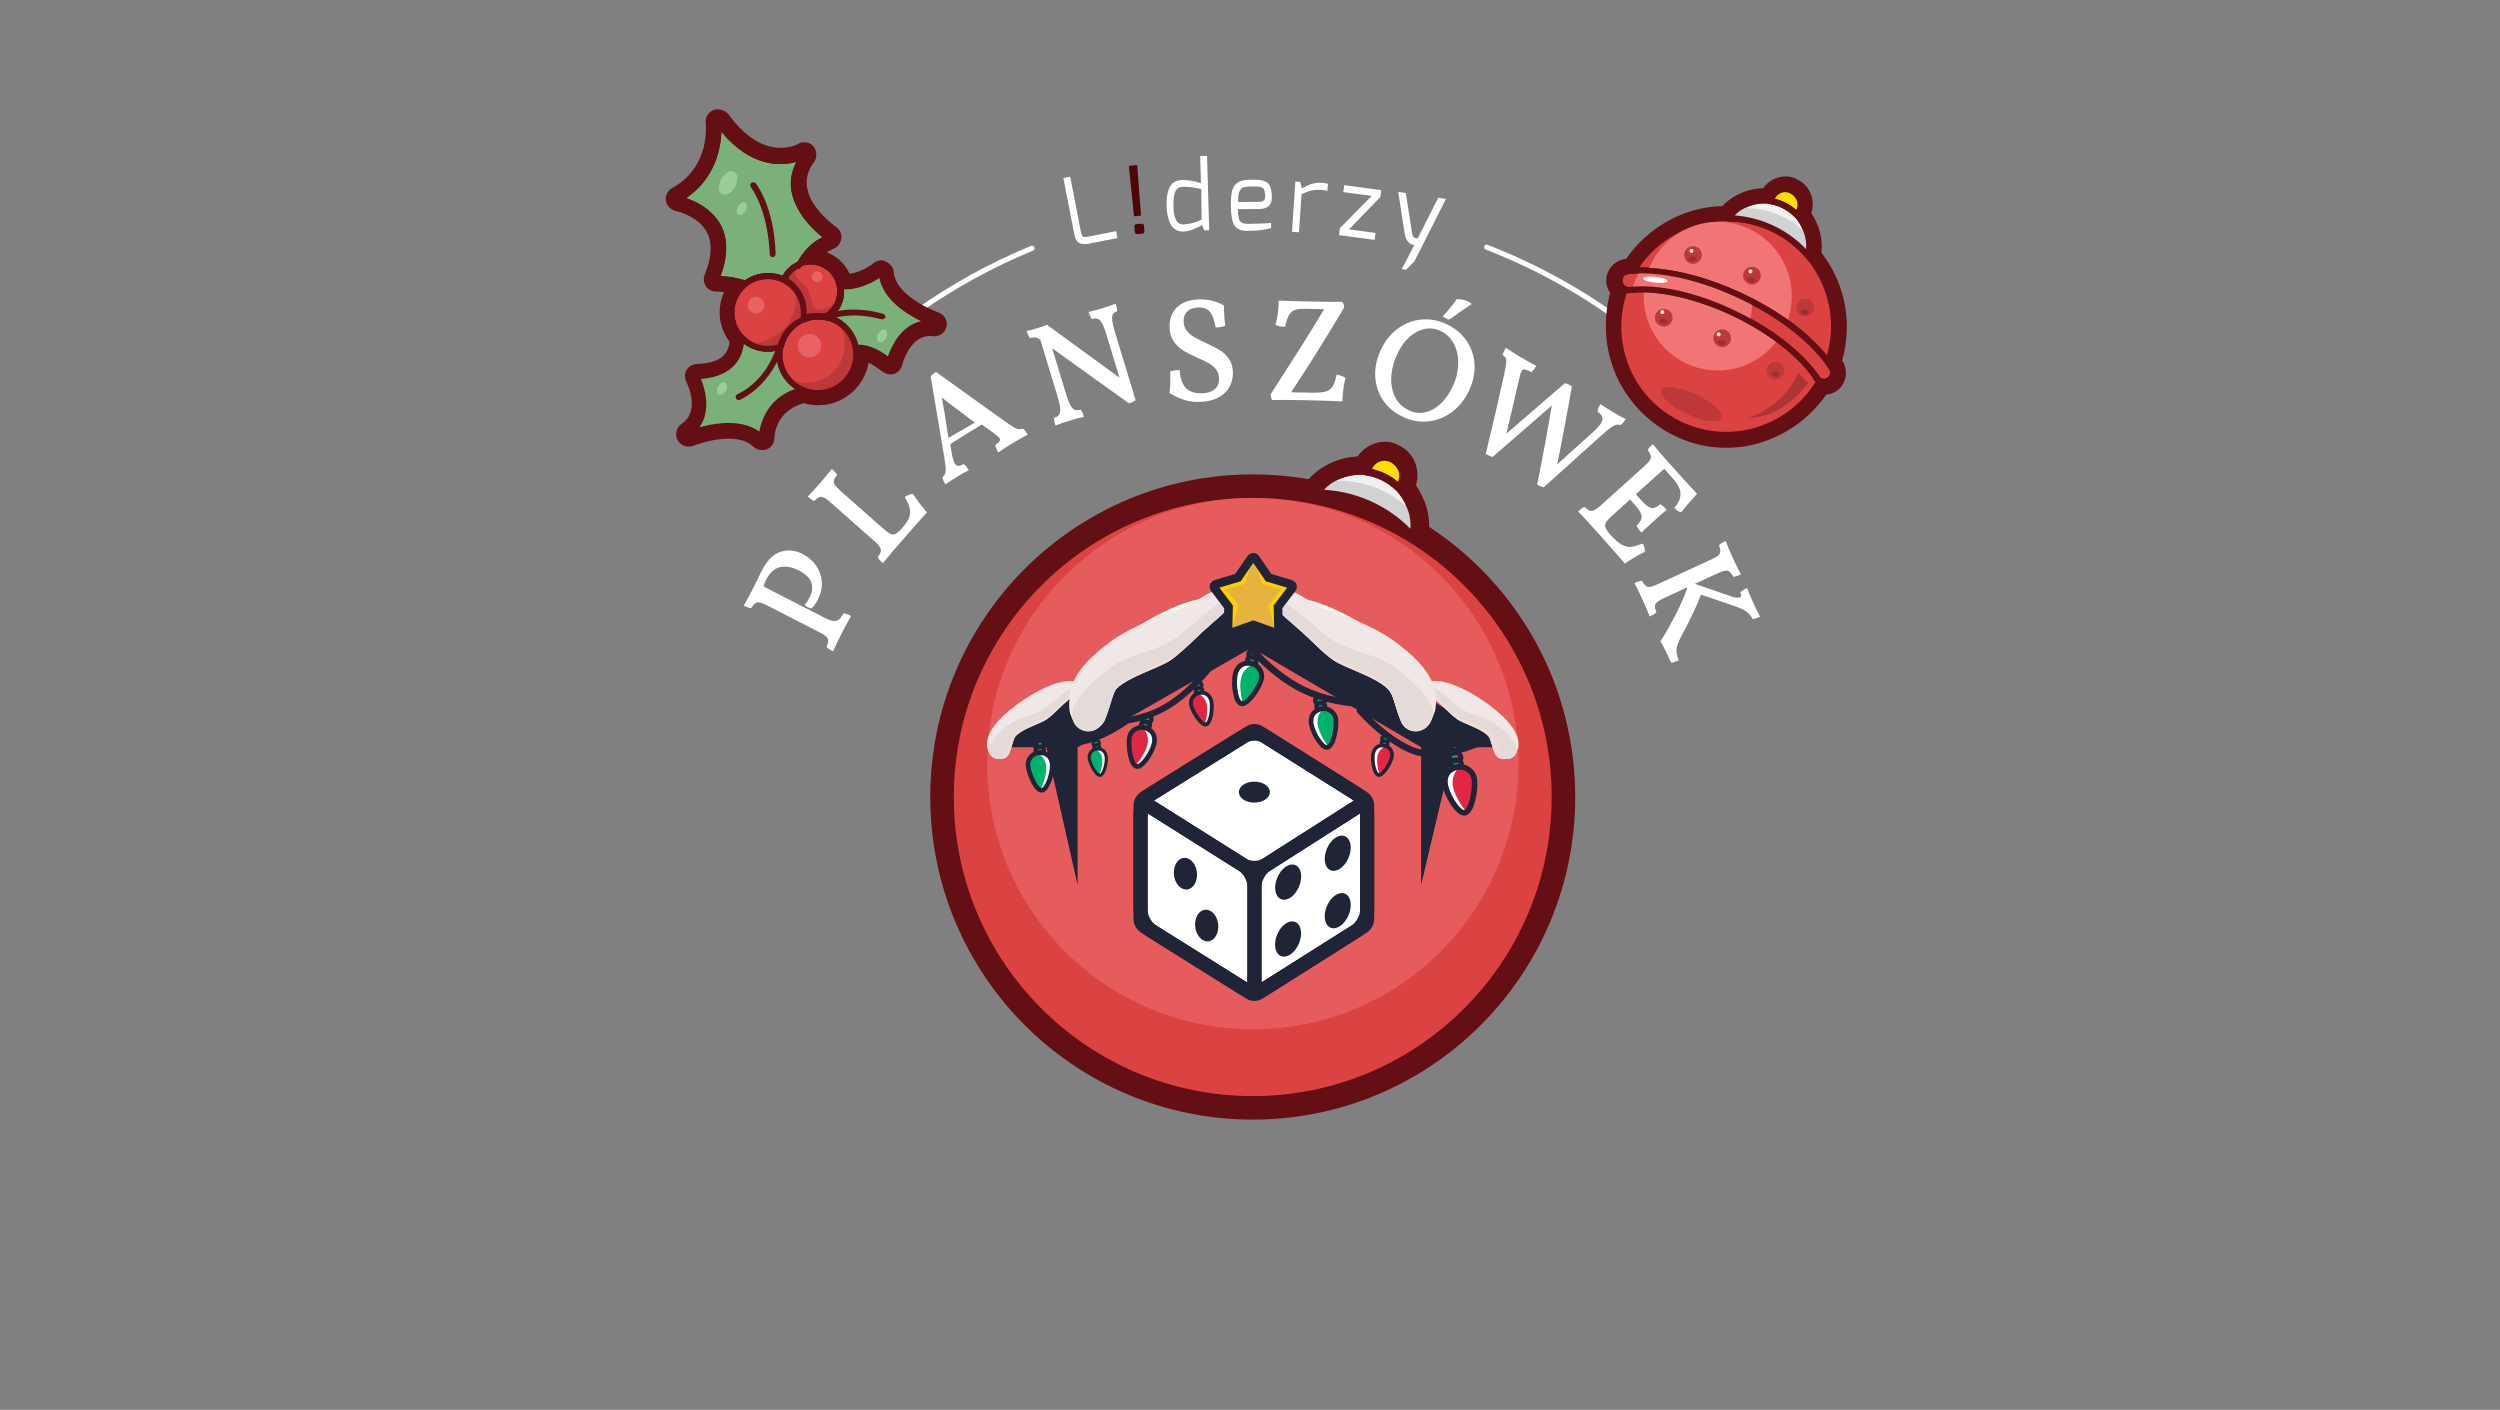 <?xml version="1.0" encoding="UTF-8"?>
<svg version="1.1" viewBox="0 0 1275 719" xmlns="http://www.w3.org/2000/svg">
<rect x="0" y="0" width="1275" height="719" fill="#808080" stroke="none"/>
<title>Group 8</title>
<desc>Created with Sketch.</desc>
<g fill="none" fill-rule="evenodd">
<g transform="translate(-2 -1)">
<g transform="translate(2 1)">
<g transform="translate(376 76)">
<g transform="translate(260.46 136.36) rotate(.5) translate(-259.3 -133.91)">
<g transform="translate(3.612 1.175)">
<g transform="translate(0 72.266)">
<path transform="translate(254.76 119.48) rotate(-1) translate(-254.76 -119.48)" d="m35.223 188.73s36.375-141.86 223.69-138.46c179.21 3.257 215.39 135.04 215.39 135.04"/>
<path d="m8.731 141.62c2.571-5.174 5.659-8.376 9.263-9.607 3.604-1.231 7.274-0.909 11.01 0.964 2.637 1.323 4.824 3.137 6.56 5.444 1.736 2.307 2.764 4.963 3.083 7.968 0.319 3.005-0.313 6.099-1.895 9.283-0.923 1.857-1.934 3.284-3.033 4.279-0.571-0.176-1.011-0.341-1.319-0.496-0.527-0.265-0.978-0.573-1.352-0.926 0.813-0.973 1.527-2.079 2.143-3.317 3.098-6.235 1.219-11.072-5.638-14.511-3.692-1.852-7.032-2.394-10.021-1.629s-5.439 3.072-7.351 6.92c-0.483 0.973-0.912 2.167-1.286 3.581l31.713 15.904c1.89 0.948 3.428 1.471 4.615 1.569 1.187 0.098 2.17-0.168 2.95-0.799 0.78-0.631 1.588-1.676 2.423-3.135 0.725 0.088 1.725 0.451 3 1.09-1.143 1.968-2.593 4.721-4.351 8.258-2.131 4.289-3.56 7.329-4.285 9.12-1.275-0.639-2.165-1.224-2.67-1.754 0.791-1.813 0.961-3.233 0.511-4.26s-1.775-2.091-3.972-3.194l-27.823-13.954c-2.198-1.102-3.84-1.526-4.928-1.27s-2.115 1.246-3.082 2.97c-0.725-0.088-1.725-0.451-3-1.09 1.274-2.233 2.835-5.207 4.681-8.922l4.054-8.49zm71.473-22.475c1.766-2.058 2.94-3.88 3.521-5.465 0.581-1.585 0.694-3.152 0.337-4.702-0.357-1.55-1.176-3.468-2.458-5.755 1.266-0.795 2.419-1.231 3.458-1.309 1.584 2.615 3.857 5.598 6.819 8.951-2.579 2.855-5.731 6.453-9.457 10.794-5.909 6.886-10.012 11.781-12.309 14.685-1.079-0.936-1.798-1.723-2.158-2.362 0.825-1.112 1.321-2.069 1.489-2.87 0.168-0.801-0.025-1.653-0.578-2.558-0.554-0.905-1.556-1.986-3.006-3.244l-22.93-19.89c-1.86-1.613-3.348-2.431-4.464-2.453-1.117-0.022-2.354 0.683-3.713 2.116-0.681-0.265-1.561-0.865-2.64-1.8 1.974-2.074 3.973-4.29 5.996-6.647 1.959-2.283 3.846-4.596 5.661-6.938 1.079 0.936 1.798 1.723 2.158 2.362-0.825 1.112-1.331 2.061-1.517 2.846-0.187 0.785-0.023 1.596 0.491 2.433 0.514 0.838 1.422 1.821 2.724 2.95l22.763 19.744c1.451 1.258 2.642 2.063 3.573 2.414 0.931 0.351 1.851 0.3 2.759-0.153s1.972-1.391 3.192-2.813l0.289-0.337zm60.683-51.053c0.764 0.688 1.44 1.516 2.029 2.485-2.593 1.422-5.022 2.83-7.287 4.223-2.223 1.368-4.554 2.889-6.994 4.564-0.743-1.222-1.147-2.218-1.212-2.989 1.097-0.849 1.811-1.548 2.139-2.098s0.314-1.119-0.045-1.709c-0.307-0.506-1.249-1.344-2.826-2.516l-6.686-4.743c-6.669 4.103-12.154 7.594-16.455 10.472l0.952 5.406c0.405 2.183 0.914 3.779 1.529 4.791 0.512 0.843 1.152 1.303 1.92 1.381 0.768 0.078 1.743-0.19 2.927-0.802 0.729 0.536 1.426 1.351 2.092 2.447-1.503 0.751-3.533 1.914-6.092 3.488-1.091 0.671-2.793 1.805-5.106 3.402-0.64-1.053-1.031-2.029-1.173-2.925 0.962-0.882 1.489-1.958 1.581-3.23 0.091-1.272-0.141-3.503-0.696-6.692l-7.376-41.572c0.611-0.607 1.377-1.195 2.3-1.762l35.947 25.295c2.483 1.714 4.259 2.764 5.328 3.148 1.069 0.384 2.137 0.364 3.204-0.061zm-23.737-3.181l-11.472-8.509c-2.988-2.186-5.276-3.954-6.864-5.306 0.379 1.723 0.917 4.499 1.613 8.326l2.291 14.026 14.432-8.536zm63.873-58.53c2.486-0.786 4.65-1.547 6.494-2.282 0.362 1.155 0.558 2.185 0.588 3.089-1.059 0.335-1.782 0.893-2.169 1.676-0.387 0.782-0.487 1.918-0.298 3.407 0.188 1.489 0.681 3.504 1.477 6.045l10.726 34.232c-0.65 0.51-1.596 0.962-2.839 1.355l-40.219-28.334 7.513 23.977c0.84 2.679 1.622 4.692 2.347 6.036s1.53 2.22 2.416 2.625 1.95 0.412 3.193 0.019c0.447 0.62 0.874 1.577 1.279 2.871-2.115 0.516-4.415 1.167-6.901 1.953-2.854 0.902-5.134 1.699-6.84 2.391-0.405-1.294-0.601-2.323-0.588-3.089 1.243-0.393 2.112-1.01 2.607-1.852 0.495-0.842 0.656-2.023 0.484-3.542-0.173-1.52-0.679-3.619-1.518-6.298l-8.967-28.619-0.385-0.259c-0.891-0.582-1.667-0.92-2.329-1.015-0.662-0.095-1.606 1.262e-4 -2.832 0.286-0.491-0.759-0.917-1.716-1.279-2.871 1.424-0.298 3.149-0.767 5.175-1.408 1.841-0.582 3.362-1.139 4.561-1.671l38.063 27.264-7.187-22.937c-0.811-2.587-1.571-4.53-2.282-5.829-0.71-1.299-1.505-2.139-2.384-2.521s-1.939-0.377-3.182 0.016c-0.65-1.267-1.076-2.224-1.279-2.871 2.023-0.487 4.208-1.102 6.556-1.844zm50.066 46.496c-2.849 0.101-5.415-0.192-7.7-0.878-2.285-0.686-4.757-1.797-7.415-3.335 0.348-2.781 0.45-6.295 0.306-10.541 1.119-0.336 2.441-0.531 3.963-0.585 0.331 3.943 1.427 6.92 3.29 8.931s4.685 2.949 8.467 2.816c3.192-0.113 5.538-0.9 7.037-2.362 1.499-1.462 2.209-3.353 2.131-5.674-0.065-1.926-0.612-3.538-1.639-4.837-1.028-1.299-2.268-2.355-3.722-3.169s-3.477-1.768-6.071-2.863c-2.995-1.328-5.396-2.529-7.203-3.602s-3.368-2.538-4.685-4.395c-1.317-1.857-2.024-4.217-2.121-7.082-0.141-4.148 1.075-7.454 3.646-9.918s6.141-3.776 10.708-3.938c2.406-0.085 4.725 0.142 6.956 0.681 2.231 0.539 4.05 1.254 5.457 2.143 0.149 4.395 0.407 7.649 0.774 9.762-1.065 0.483-2.433 0.753-4.103 0.812-0.825-4.025-1.95-6.741-3.374-8.15-1.425-1.408-3.316-2.071-5.673-1.987-2.603 0.092-4.619 0.806-6.049 2.142-1.43 1.336-2.105 3.164-2.026 5.485 0.065 1.926 0.625 3.562 1.679 4.909 1.054 1.347 2.32 2.439 3.799 3.277s3.517 1.853 6.114 3.047c2.945 1.28 5.308 2.458 7.09 3.532 1.782 1.074 3.318 2.503 4.608 4.287s1.98 4.009 2.071 6.675c0.087 2.568-0.434 4.947-1.565 7.137-1.13 2.191-2.938 3.985-5.423 5.383s-5.593 2.163-9.326 2.294zm69.946-13.532c1.6 0.165 2.858 0.594 3.773 1.288-0.811 3.167-1.29 6.948-1.435 11.344-4.756-0.2-11.09-0.345-19.002-0.434-7.815-0.088-13.229-0.076-16.24 0.037-0.38-0.786-0.565-1.57-0.557-2.352 6.324-10.043 11.475-18.266 15.453-24.671 3.978-6.405 7.897-12.907 11.756-19.509l-10.34-0.117c-2.281-0.026-4.068 0.186-5.359 0.636-1.292 0.45-2.345 1.342-3.161 2.676-0.816 1.334-1.481 3.318-1.995 5.951-1.99-0.022-3.371-0.282-4.142-0.78 0.453-1.51 0.813-3.338 1.079-5.484 0.266-2.147 0.41-4.222 0.432-6.225 3.979 0.143 9.901 0.258 17.765 0.347 5.874 0.066 10.534 0.07 13.982 0.011 0.527 0.641 0.785 1.45 0.775 2.427-9.45 16.213-18.445 30.842-26.987 43.889l11.213 0.127c3.155 0.036 5.536-0.17 7.143-0.616 1.607-0.446 2.842-1.299 3.705-2.56 0.863-1.261 1.577-3.256 2.141-5.986zm33.314 20.039c-4.28-2.099-7.582-4.97-9.906-8.612-2.324-3.643-3.54-7.678-3.649-12.106s0.909-8.839 3.054-13.235c2.167-4.44 5.06-7.932 8.68-10.477s7.573-3.977 11.858-4.297 8.457 0.515 12.517 2.506c4.192 2.055 7.483 4.866 9.872 8.431 2.389 3.565 3.671 7.55 3.846 11.955 0.175 4.405-0.832 8.85-3.02 13.334-2.123 4.351-4.984 7.832-8.581 10.442-3.598 2.61-7.561 4.12-11.889 4.529-4.328 0.409-8.588-0.414-12.78-2.47zm2.898-2.504c2.78 1.363 5.608 1.759 8.484 1.188 2.876-0.571 5.543-1.973 8-4.207 2.457-2.234 4.52-5.061 6.188-8.479 1.928-3.952 2.977-7.922 3.146-11.911 0.169-3.989-0.538-7.554-2.122-10.697s-3.92-5.471-7.009-6.986c-2.603-1.276-5.311-1.668-8.121-1.176-2.811 0.493-5.461 1.807-7.952 3.942-2.491 2.135-4.603 4.979-6.336 8.531-1.863 3.818-2.956 7.712-3.279 11.68s0.258 7.568 1.744 10.8c1.485 3.232 3.905 5.67 7.259 7.314zm20.679-47.174c-0.567-0.164-1.079-0.338-1.538-0.522s-0.856-0.402-1.193-0.653c2.694-2.975 4.929-5.775 6.705-8.399 1.417 0.05 2.598 0.211 3.542 0.484 1.228 0.355 2.283 0.865 3.165 1.532-3.557 2.418-7.117 4.937-10.682 7.558zm83.66 47.282c2.336 1.363 4.391 2.475 6.165 3.338-0.568 0.983-1.248 1.815-2.04 2.497-0.863-0.275-1.711-0.283-2.542-0.025-0.831 0.258-1.853 0.848-3.067 1.769-1.214 0.921-2.92 2.398-5.118 4.431l-28.25 25.877c-0.828-0.14-1.752-0.507-2.771-1.102 2.769-14.618 5.188-28.382 7.256-41.294l-30.673 27.121c-0.828-0.14-1.815-0.544-2.962-1.213 3.41-14.644 6.389-28.053 8.939-40.227 0.577-2.865 0.914-4.897 1.011-6.098 0.098-1.201 0.025-2.058-0.218-2.571-0.243-0.513-0.764-1.06-1.565-1.641 0.183-0.808 0.608-1.789 1.275-2.943 1.965 1.317 4.328 2.781 7.089 4.392 2.804 1.635 5.411 3.07 7.821 4.305-0.568 0.983-1.206 1.84-1.912 2.571-1.579-0.806-2.746-1.244-3.501-1.313-0.755-0.069-1.368 0.303-1.837 1.115-0.494 0.855-0.986 2.54-1.474 5.056-2.54 11.665-4.663 21.087-6.37 28.265l30.451-26.737c0.676 0.108 1.672 0.547 2.989 1.315-1.984 12.275-4.425 25.883-7.325 40.825l19.208-17.605c2.014-1.912 3.342-3.424 3.985-4.535 0.717-1.24 0.925-2.361 0.625-3.365-0.3-1.004-1.102-2-2.405-2.989 0.147-0.943 0.53-1.949 1.148-3.017 1.71 1.169 3.733 2.435 6.07 3.797zm15.803 66.969c0.633 1.358 0.925 2.561 0.877 3.608-2.772 1.272-5.991 3.189-9.657 5.75-2.509-2.913-6.014-6.85-10.516-11.813-6.09-6.714-10.431-11.389-13.023-14.026 1.053-0.966 1.917-1.591 2.591-1.875 0.999 0.955 1.884 1.564 2.655 1.826 0.771 0.263 1.618 0.17 2.543-0.277 0.925-0.447 2.114-1.337 3.567-2.67l22.391-20.54c1.816-1.666 2.802-3.055 2.958-4.167 0.156-1.112-0.392-2.431-1.643-3.957 0.343-0.649 1.041-1.456 2.094-2.423 1.844 2.253 4.57 5.368 8.178 9.345 6.024 6.641 10.729 11.717 14.115 15.23-3.664 4.03-6.186 7.045-7.565 9.046-0.932-0.148-1.895-0.769-2.888-1.863 1.868-2.048 2.86-4.311 2.974-6.789 0.114-2.478-1.285-5.323-4.198-8.534l-4.617-5.09-14.927 13.693 3.128 3.448c2.085 2.299 3.817 3.602 5.194 3.91 1.377 0.308 2.954-0.32 4.73-1.883 1.049 0.642 1.97 1.402 2.764 2.277-1.301 1.06-3.314 2.839-6.038 5.338-2.978 2.732-5.052 4.701-6.22 5.907-0.894-0.985-1.564-1.908-2.011-2.768 1.756-1.879 2.581-3.555 2.475-5.028s-1.185-3.342-3.237-5.604l-3.128-3.448-9.861 9.046c-1.38 1.266-2.308 2.352-2.785 3.257-0.477 0.905-0.537 1.847-0.182 2.825s1.161 2.16 2.419 3.547l0.298 0.328c2.284 2.518 4.292 4.218 6.026 5.102 1.733 0.884 3.343 1.228 4.831 1.034 1.487-0.194 3.384-0.781 5.69-1.76zm20.426 45.541c-1.087 2.095-1.855 3.74-2.304 4.934-0.449 1.194-0.668 2.443-0.657 3.747 0.01 1.304 0.367 2.827 1.069 4.568-1.113 0.525-2.122 0.866-3.027 1.02-2.083-4.471-3.873-7.963-5.369-10.475 2.104-3.176 4.606-7.657 7.503-13.443 2.897-5.787 4.994-10.786 6.29-14.998l-13.287 6.274c-2.226 1.051-3.577 2.084-4.054 3.101-0.477 1.016-0.343 2.439 0.401 4.27-0.519 0.518-1.424 1.081-2.715 1.691-1.116-2.746-2.31-5.482-3.58-8.21-1.458-3.13-2.785-5.803-3.981-8.021 1.291-0.61 2.3-0.95 3.027-1.02 0.922 1.746 1.924 2.76 3.005 3.04 1.081 0.281 2.734-0.105 4.96-1.156l28.176-13.305c2.226-1.051 3.577-2.084 4.054-3.101 0.477-1.016 0.343-2.439-0.401-4.27 0.519-0.518 1.424-1.081 2.715-1.691 1.012 2.522 2.206 5.259 3.58 8.21 1.271 2.727 2.598 5.401 3.981 8.021-1.291 0.61-2.3 0.95-3.027 1.02-0.922-1.746-1.924-2.76-3.005-3.04-1.081-0.281-2.734 0.105-4.96 1.156l-12.953 6.116 19.125 6.433c2.462 0.856 4.183 1.052 5.162 0.59 0.979-0.462 1.147-1.442 0.505-2.938 0.608-0.56 1.513-1.123 2.715-1.691 0.554 1.539 1.56 3.873 3.018 7.003 1.312 2.817 2.452 5.088 3.419 6.813-1.291 0.61-2.31 0.927-3.058 0.953-0.839-1.568-1.971-2.833-3.398-3.796-1.426-0.963-3.709-1.958-6.848-2.985l-16.644-5.478c-1.571 4.67-4.717 11.555-9.437 20.657z" fill="#fff" stroke="#fff" stroke-width=".816"/>
</g>
<g transform="translate(36.327)">
<g transform="translate(0 45.265)" stroke="#fff" stroke-linecap="round" stroke-linejoin="round" stroke-width="2.599">
<g transform="translate(0 .113)">
<path d="m445.85 68.77c-28.518-29.556-64.554-53.253-105.49-68.77"/>
<path transform="translate(56.073 40.059) rotate(-3) translate(-56.073 -40.059)" d="m110.41 5.347c-42.199 15.329-79.362 39.299-108.68 69.424"/>
</g>
</g>
<g transform="translate(123.98)">
<path d="m6.002 40.679l-5.835-28.685 3.488-0.718 5.835 28.685c0.244 1.199 0.721 1.857 1.433 1.974 0.541 0.086 1.205 0.048 1.99-0.114l14.423-2.971 0.712 3.503-14.423 2.971c-1.791 0.369-3.301 0.351-4.529-0.054-1.543-0.504-2.575-2.034-3.094-4.59zm47.493-10.026c-0.293-1.391-0.473-2.964-0.539-4.718-0.066-1.754-0.021-3.336 0.134-4.744s0.48-2.799 0.974-4.172c1.078-2.911 3.347-4.433 6.809-4.567 1.186-0.046 2.699 0.073 4.539 0.357s3.492 0.687 4.956 1.211l-0.52-13.81 3.509-0.136 1.427 37.904-2.548 0.098-1.069-2.812c-0.779 0.61-2.156 1.333-4.131 2.166s-3.747 1.281-5.317 1.342-2.947-0.273-4.13-1.001-2.088-1.749-2.715-3.062c-0.627-1.314-1.087-2.666-1.38-4.057zm2.942-4.857c0.127 6.28 1.809 9.386 5.048 9.318 2.661-0.056 5.789-0.863 9.382-2.422l-0.317-15.701c-3.223-0.77-6.374-1.122-9.452-1.057-1.667 0.035-2.88 0.754-3.637 2.155s-1.099 3.97-1.023 7.706zm29.282-0.739c-0.041-2.835 0.118-5.116 0.478-6.845 0.36-1.729 1.038-3.044 2.035-3.944s2.111-1.497 3.342-1.789c1.231-0.292 2.832-0.452 4.804-0.481 1.972-0.029 3.456 0.03 4.453 0.176 0.996 0.146 1.98 0.503 2.95 1.068 0.97 0.566 1.673 1.474 2.108 2.724s0.668 2.906 0.698 4.968c0.057 3.93-2.111 5.927-6.504 5.991l-10.774 0.158c0.043 2.996 0.409 4.996 1.097 6.001 0.688 1.005 1.978 1.493 3.87 1.466 5.836-0.085 9.842-0.305 12.018-0.659l0.039 2.706c-3.162 0.948-7.163 1.458-12.005 1.529-3.239 0.047-5.465-0.854-6.678-2.705s-1.857-5.305-1.931-10.362zm3.683-1.634l10.774-0.158c2.02-0.03 3.019-0.834 2.996-2.412-0.036-2.48-0.419-4.013-1.149-4.598-0.73-0.585-2.426-0.859-5.088-0.82-3.303 0.048-5.27 0.415-5.902 1.101-0.884 0.979-1.381 2.05-1.493 3.211-0.111 1.161-0.158 2.386-0.139 3.675zm27.636 14.979l1.456-25.617 2.497 0.143 0.873 3.293c2.518-1.34 4.102-2.096 4.755-2.268 0.652-0.172 1.239-0.324 1.76-0.456 0.977-0.234 2.218-0.308 3.723-0.222 1.505 0.086 2.506 0.273 3.004 0.56l-0.2 3.522c-0.757-0.237-1.841-0.396-3.249-0.477-1.409-0.081-2.673-0.024-3.792 0.17-1.119 0.194-2.015 0.417-2.688 0.669-0.673 0.252-1.832 0.718-3.476 1.398l-1.108 19.49-3.554-0.204zm25.963-20.481l0.442-3.548 18.902 2.376-0.442 3.548-15.838 16.612 13.556 1.704-0.442 3.548-18.186-2.286 0.442-3.548 16.076-16.582-14.511-1.824zm28.024-0.362l3.86 0.539 3.411 20.72c0.134 0.669 0.292 1.114 0.472 1.334 0.18 0.22 0.342 0.397 0.485 0.531 0.143 0.134 0.292 0.228 0.447 0.282 0.154 0.054 0.302 0.099 0.443 0.135 0.141 0.036 0.275 0.063 0.402 0.08 0.295-0.024 0.508-0.043 0.639-0.057l10.236-20.718 3.955 0.552-15.759 31.898-4.246 4.383-2.192-0.306 6.259-12.297c-2.732-0.381-4.396-2.402-4.993-6.063l-3.419-21.014z" fill="#fff"/>
<polygon transform="translate(36.736 18.105) rotate(4) translate(-36.736 -18.105)" points="32.641 5.748 36.863 5.029 40.83 30.575 37.272 31.18" fill="#4E0408"/>
<path transform="translate(39.187 37.608) rotate(4) translate(-39.187 -37.608)" d="m36.999 39.428l-0.458-2.716c-0.134-0.794 0.179-1.256 0.937-1.385l2.609-0.444c0.727-0.124 1.158 0.211 1.292 1.005l0.458 2.716c0.123 0.731-0.179 1.158-0.906 1.281l-2.609 0.444c-0.759 0.129-1.2-0.172-1.323-0.902z" fill="#4E0408"/>
</g>
</g>
</g>
</g>
<g transform="translate(104.44 144.94)">
<ellipse cx="158.46" cy="185.53" rx="158.46" ry="158.53" fill="#DB4342" stroke="#640F13" stroke-width="12"/>
<circle cx="158.5" cy="168.5" r="135.5" fill="#F27575" opacity=".5"/>
<g transform="translate(218.2 28.792) rotate(5) translate(-32.5 -26)" fill-rule="nonzero">
<path d="m42.5 9.053c4.8 1.81 7.2 6.94 5.7 12.07-0.3 0.905-0.6 1.509-1.2 2.112 3 2.414 5.4 5.432 7.2 9.354 2.4 5.13 3.3 10.26 2.4 15.389 2.977 2.837-8.949-6.629-24.124-11.887-13.883-4.81-31.289-5.522-27.562-5.81 2.7-4.526 6.686-7.952 11.486-10.366 3.9-1.81 8.1-2.716 12-2.716h0.9c0-0.604 0.3-1.207 0.3-1.81 2.4-4.225 6-6.94 9.9-6.94 0.9 0 2.1 0.302 3 0.604zm-17.7 0.604c-3.9 0.604-7.5 1.509-11.1 3.319-4.8 2.414-9.3 5.733-12.6 10.26-7.8 0.905 68.7 27.761 63.3 22.028 0-5.432-1.2-10.863-3.6-15.691-1.5-2.716-3-5.432-5.1-7.846 1.8-8.449-2.7-16.898-10.8-19.614-1.8-0.905-3.6-1.207-5.4-1.207-6 0-11.7 3.319-14.7 8.751z" fill="#640F13"/>
<g transform="translate(2 15.088)">
<path d="m54.6 32.891c0.6-5.13 0-10.561-2.4-15.389-6.6-13.881-23.1-19.614-36.9-12.975-5.1 2.414-8.7 6.035-11.4 10.561 18.3-1.509 36.9 4.828 50.7 17.804z" fill="#F1F1F2"/>
<path d="m54.6 35.004c-0.6 0-0.9-0.302-1.2-0.604-13.2-12.674-31.2-19.011-49.5-17.2-0.6 0-1.5-0.302-1.8-0.905-0.3-0.604-0.3-1.509 0-2.112 3-4.828 7.2-8.751 12.3-11.165 7.2-3.319 15-3.923 22.5-1.207 7.5 2.716 13.5 7.846 16.8 15.088 2.4 5.13 3.3 10.863 2.7 16.596 0 0.604-0.6 1.207-1.2 1.509-0.3-0.302-0.6 0-0.6 0zm-45.3-22.028c15.9 0 31.5 5.733 43.5 15.993 0-3.621-0.9-7.242-2.7-10.561-3-6.337-8.1-10.863-14.7-13.277s-13.5-1.81-19.8 1.207c-3.3 1.509-6.3 3.923-8.4 6.639h2.1z" fill="#640F13"/>
</g>
<g transform="translate(26 6.035)">
<path d="m20.7 17.502c0.6-0.604 0.9-1.509 1.2-2.112 1.8-5.13-0.9-10.26-5.7-12.07-4.8-1.81-10.2 0.905-11.7 6.035-0.3 0.604-0.3 1.207-0.3 1.81 6 0 11.7 2.112 16.5 6.337z" fill="#FFDF00"/>
<path d="m20.7 19.312c-0.3 0-0.9-0.302-1.2-0.302-4.5-3.621-9.9-5.733-15.6-6.035-0.6 0-0.9-0.302-1.5-0.604-0.3-0.302-0.6-0.905-0.3-1.509 0-0.604 0.3-1.509 0.6-2.112 2.1-6.035 8.4-9.053 14.1-7.242 2.7 0.905 5.1 3.018 6.3 5.733 1.2 2.716 1.5 5.733 0.3 8.751-0.3 0.905-0.6 1.81-1.5 2.716 0 0.302-0.3 0.604-1.2 0.604 0.3 0 0 0 0 0zm-14.1-9.958c4.8 0.604 9.6 2.414 13.8 5.432 0.6-1.81 0.6-3.923-0.3-5.733s-2.4-3.018-4.2-3.923c-3.9-1.509-7.8 0.302-9.3 4.225z" fill="#640F13"/>
</g>
<path d="m11.3 23.537s23.4-5.733 43.8 12.07c0 0 2.7 4.828 1.2 12.372 0 0-14.7-20.218-52.2-17.804l7.2-6.639z" fill="#D0D2D3"/>
<path d="m56.6 50.091c-0.6 0-0.9-0.302-1.2-0.604-13.2-12.674-31.2-19.011-49.5-17.2-0.6 0-1.5-0.302-1.8-0.905-0.3-0.604-0.3-1.509 0-2.112 3-4.828 7.2-8.751 12.3-11.165 7.2-3.319 15-3.923 22.5-1.207s13.5 7.846 16.8 15.088c2.4 5.13 3.3 10.863 2.7 16.596 0 0.604-0.6 1.207-1.2 1.509-0.3-0.302-0.6 0-0.6 0zm-45.3-22.028c15.9 0 31.5 5.733 43.5 15.993 0-3.621-0.9-7.242-2.7-10.561-3-6.337-8.1-10.863-14.7-13.277-6.6-2.414-13.5-1.81-19.8 1.207-3.3 1.509-6.3 3.923-8.4 6.639h2.1z" fill="#640F13"/>
</g>
<g transform="translate(18.007 63.029)">
<g transform="translate(5.442 17.227)">
<g transform="translate(77.791 71.573)" stroke="#1F2436">
<g stroke-width="7.21">
<path d="m115.56 96.119c0 1.305-0.886 2.924-1.978 3.615l-53.52 33.865c-1.093 0.691-2.868 0.695-3.965 0.008l-54.107-33.881c-1.097-0.687-1.987-2.301-1.987-3.608l7.4166e-16 -58.258c1.6619e-17 -1.305 0.889-2.917 1.987-3.601l54.107-33.692c1.097-0.683 2.875-0.678 3.969 0.01l53.512 33.671c1.095 0.689 1.983 2.304 1.983 3.611v58.258z" fill="#fff"/>
<path d="m0 42.585c0-3.914 2.661-5.412 5.946-3.343l46.188 29.084c3.284 2.068 5.946 6.917 5.946 10.832v48.607c0 3.914-2.666 5.418-5.956 3.358l-46.168-28.91c-3.289-2.06-5.956-6.902-5.956-10.817v-48.81z"/>
<path d="m115.56 42.585c0-3.914-2.652-5.395-5.925-3.307l-45.628 29.113c-3.272 2.088-5.925 6.953-5.925 10.868v48.405c0 3.914 2.662 5.408 5.945 3.336l45.588-28.765c3.283-2.072 5.945-6.923 5.945-10.839v-48.81z"/>
<path d="m64.008 68.298c-3.274 2.083-8.589 2.096-11.874 0.028l-46.585-29.334c-3.065-1.93-3.058-5.045 0.02-6.962l46.942-29.23c3.076-1.915 8.055-1.904 11.119 0.025l46.377 29.181c3.065 1.929 3.071 5.07 0.016 7.014l-46.015 29.279z"/>
</g>
<g transform="translate(16.653 26.331)" fill="#1F2436" fill-rule="nonzero" stroke-width=".936">
<ellipse cx="41.388" cy="4.882" rx="7.436" ry="4.882"/>
<ellipse transform="translate(6.23 46.477) rotate(-6) translate(-6.23 -46.477)" cx="6.23" cy="46.477" rx="5.426" ry="7.628"/>
<ellipse transform="translate(17.082 72.92) rotate(-6) translate(-17.082 -72.92)" cx="17.082" cy="72.92" rx="5.426" ry="7.628"/>
<ellipse transform="translate(58.627 50.78) rotate(23) translate(-58.627 -50.78)" cx="58.627" cy="50.78" rx="5.527" ry="8.95"/>
<ellipse transform="translate(58.584 79.784) rotate(23) translate(-58.584 -79.784)" cx="58.584" cy="79.784" rx="5.527" ry="8.95"/>
<ellipse transform="translate(83.906 36.052) rotate(23) translate(-83.906 -36.052)" cx="83.906" cy="36.052" rx="5.527" ry="8.95"/>
<ellipse transform="translate(83.906 65.342) rotate(23) translate(-83.906 -65.342)" cx="83.906" cy="65.342" rx="5.527" ry="8.95"/>
</g>
</g>
<polygon points="220.87 150.08 220.87 79.887 134.43 29.143 45.693 79.899 45.693 150.08 29.779 79.899 0 79.899 134.43 0 265.36 79.899 237.51 79.899" fill="#1F2436" fill-rule="nonzero"/>
</g>
<g transform="translate(13.994 32.105)">
<g transform="translate(111.95)">
<g transform="translate(87.676 68.174) rotate(-15) translate(-41.333 -39.283)">
<g transform="translate(68.653 61.849) rotate(-14) translate(-8.033 -15.139)">
<path d="m10.81 7.82c-3.072-0.828-6.771-0.844-9.179 3.666-2.408 4.51-2.188 16.741 1.013 18.482 3.201 1.74 10.66-7.281 12.687-12.192 2.027-4.91-1.45-9.128-4.521-9.956z" fill="#fff"/>
<path d="m10.372 8.756c-3.322 1.446-5.457 3.853-6.406 7.22-0.949 3.368-1.072 7.819-0.371 13.354 6.574-3.168 10.327-7.173 11.259-12.014 0.932-4.841-0.562-7.694-4.482-8.56z" fill="#E32743"/>
<path d="m13.454 1.787c-0.774 1.131-1.289 1.994-1.545 2.591-0.256 0.597-0.442 1.636-0.556 3.118l-3.012-0.568 1.399-3.406 0.827-3.507 2.887 1.772z" fill="#01B26D"/>
<path d="m10.007 1.153l-0.201 0.297c-0.508 0.752-0.31 1.774 0.442 2.283 0.066 0.045 0.136 0.085 0.208 0.119l2.526 1.215c0.696 0.335 1.531 0.042 1.865-0.654 0.091-0.189 0.138-0.396 0.138-0.606v-0.963c0-0.763-0.459-1.451-1.164-1.744l-1.524-0.634c-0.83-0.345-1.787-0.058-2.29 0.687z" stroke="#1F2436" stroke-width="2.644"/>
<path d="m8.932 4.692l-0.103 0.152c-0.462 0.683-0.282 1.611 0.401 2.073 0.06 0.041 0.123 0.077 0.188 0.108l2.294 1.104c0.632 0.304 1.39 0.038 1.694-0.594 0.083-0.172 0.126-0.36 0.126-0.55v-0.759c0-0.763-0.459-1.451-1.164-1.744l-1.147-0.477c-0.83-0.345-1.787-0.058-2.29 0.687z" stroke="#1F2436" stroke-width="2.644"/>
<path d="m10.81 7.82c-3.072-0.828-6.771-0.844-9.179 3.666-2.408 4.51-2.188 16.741 1.013 18.482 3.201 1.74 10.66-7.281 12.687-12.192 2.027-4.91-1.45-9.128-4.521-9.956z" stroke="#1F2436" stroke-width="2.833"/>
</g>
<g transform="translate(34.214 38.396) rotate(7) translate(-5.183 -9.788)">
<path d="m6.947 5.057c-1.974-0.536-4.352-0.546-5.899 2.371-1.548 2.917-1.406 10.827 0.651 11.952 2.057 1.125 6.851-4.709 8.153-7.884 1.302-3.175-0.932-5.903-2.906-6.439z" fill="#fff"/>
<path d="m6.666 5.663c-2.135 0.935-3.507 2.491-4.117 4.669-0.61 2.178-0.689 5.056-0.238 8.636 4.225-2.049 6.636-4.639 7.236-7.769 0.599-3.131-0.361-4.976-2.881-5.536z" fill="#E32743"/>
<path d="m8.646 1.155c-0.497 0.731-0.828 1.29-0.993 1.676-0.165 0.386-0.284 1.058-0.357 2.016l-1.936-0.367 0.899-2.203 0.531-2.268 1.855 1.146z" fill="#01B26D"/>
<path d="m6.424 0.756l-0.122 0.182c-0.328 0.489-0.198 1.152 0.291 1.48 0.041 0.028 0.085 0.053 0.13 0.074l1.613 0.781c0.448 0.217 0.987 0.03 1.204-0.419 0.059-0.122 0.09-0.257 0.09-0.393v-0.621c0-0.495-0.297-0.942-0.754-1.133l-0.959-0.401c-0.541-0.226-1.166-0.039-1.493 0.448z" stroke="#1F2436" stroke-width="1.719"/>
<path d="m5.734 3.045l-0.059 0.088c-0.298 0.444-0.18 1.046 0.264 1.344 0.038 0.025 0.077 0.048 0.118 0.068l1.465 0.709c0.407 0.197 0.897 0.027 1.094-0.38 0.054-0.111 0.082-0.233 0.082-0.357v-0.489c0-0.495-0.297-0.942-0.754-1.133l-0.716-0.3c-0.541-0.226-1.166-0.039-1.493 0.448z" stroke="#1F2436" stroke-width="1.719"/>
<path d="m6.947 5.057c-1.974-0.536-4.352-0.546-5.899 2.371-1.548 2.917-1.406 10.827 0.651 11.952 2.057 1.125 6.851-4.709 8.153-7.884 1.302-3.175-0.932-5.903-2.906-6.439z" stroke="#1F2436" stroke-width="1.842"/>
</g>
<path d="m82.585 45.16c-15.057 1.907-26.187 0.033-33.39-5.621s-13.88-14.358-20.028-26.111l53.419 31.732z" stroke="#1F2436" stroke-linecap="round" stroke-linejoin="round" stroke-width="3.369"/>
<g transform="translate(9.535 14.059) rotate(-13) translate(-6.738 -12.79)">
<path d="m9.122 6.583c-2.592-0.697-5.714-0.71-7.746 3.086-2.032 3.797-1.846 14.093 0.855 15.558 2.701 1.465 8.996-6.129 10.707-10.263 1.71-4.134-1.223-7.684-3.816-8.381z" fill="#fff"/>
<path d="m8.753 7.371c-2.803 1.217-4.605 3.243-5.406 6.078-0.801 2.835-0.905 6.582-0.313 11.241 5.548-2.667 8.715-6.038 9.501-10.114s-0.474-6.477-3.782-7.206z" fill="#01B26D"/>
<path d="m11.354 1.504c-0.653 0.952-1.088 1.679-1.304 2.181-0.216 0.502-0.373 1.377-0.469 2.625l-2.542-0.478 1.181-2.867 0.698-2.953 2.436 1.492z" fill="#01B26D"/>
<path d="m8.446 0.969l-0.17 0.252c-0.428 0.632-0.263 1.491 0.369 1.919 0.056 0.038 0.116 0.072 0.177 0.102l2.137 1.026c0.586 0.281 1.29 0.034 1.571-0.552 0.076-0.159 0.116-0.333 0.116-0.51v-0.808c0-0.644-0.388-1.224-0.982-1.471l-1.29-0.535c-0.698-0.29-1.504-0.048-1.928 0.578z" stroke="#1F2436" stroke-width="2.229"/>
<path d="m7.539 3.948l-0.088 0.13c-0.389 0.574-0.239 1.354 0.335 1.743 0.051 0.035 0.105 0.066 0.161 0.092l1.94 0.931c0.533 0.256 1.172 0.031 1.427-0.502 0.069-0.144 0.105-0.303 0.105-0.463v-0.637c0-0.644-0.388-1.224-0.982-1.471l-0.971-0.403c-0.698-0.29-1.504-0.048-1.928 0.578z" stroke="#1F2436" stroke-width="2.229"/>
<path d="m9.122 6.583c-2.592-0.697-5.714-0.71-7.746 3.086-2.032 3.797-1.846 14.093 0.855 15.558 2.701 1.465 8.996-6.129 10.707-10.263 1.71-4.134-1.223-7.684-3.816-8.381z" stroke="#1F2436" stroke-width="2.388"/>
</g>
</g>
<g transform="translate(35.365 26.759) rotate(-9) translate(-32.393 -21.664)">
<g transform="translate(8.94 20.359) rotate(4) translate(-7.126 -13.573)">
<path d="m9.649 6.986c-2.742-0.74-6.044-0.754-8.193 3.275-2.149 4.029-1.952 14.956 0.905 16.51 2.857 1.555 9.515-6.505 11.324-10.891 1.809-4.387-1.294-8.155-4.036-8.895z" fill="#fff"/>
<path d="m9.258 7.822c-2.965 1.292-4.871 3.442-5.718 6.45-0.847 3.008-0.957 6.985-0.331 11.93 5.867-2.83 9.217-6.408 10.049-10.733 0.832-4.325-0.501-6.874-4.001-7.647z" fill="#01B26D"/>
<path d="m12.009 1.596c-0.691 1.01-1.151 1.782-1.379 2.315-0.229 0.533-0.394 1.462-0.496 2.785l-2.689-0.507 1.249-3.043 0.738-3.133 2.577 1.583z" fill="#01B26D"/>
<path d="m8.934 1.027l-0.181 0.268c-0.454 0.673-0.277 1.586 0.396 2.04 0.059 0.04 0.121 0.075 0.185 0.106l2.253 1.085c0.621 0.299 1.367 0.038 1.666-0.583 0.081-0.169 0.124-0.354 0.124-0.542v-0.864c0-0.679-0.409-1.292-1.036-1.553l-1.366-0.568c-0.739-0.308-1.593-0.052-2.04 0.612z" stroke="#1F2436" stroke-width="2.355"/>
<path d="m7.975 4.189l-0.094 0.139c-0.412 0.611-0.251 1.44 0.359 1.853 0.053 0.036 0.11 0.068 0.168 0.096l2.046 0.985c0.564 0.272 1.242 0.035 1.513-0.53 0.074-0.153 0.112-0.322 0.112-0.492v-0.682c0-0.679-0.409-1.292-1.036-1.553l-1.028-0.428c-0.739-0.308-1.593-0.052-2.04 0.612z" stroke="#1F2436" stroke-width="2.355"/>
<path d="m9.649 6.986c-2.742-0.74-6.044-0.754-8.193 3.275-2.149 4.029-1.952 14.956 0.905 16.51 2.857 1.555 9.515-6.505 11.324-10.891 1.809-4.387-1.294-8.155-4.036-8.895z" stroke="#1F2436" stroke-width="2.523"/>
</g>
<path d="m64.779 43.153c-12.814-2.754-23.43-7.434-31.847-14.039-8.417-6.606-16.434-16.306-24.05-29.101" stroke="#1F2436" stroke-linecap="round" stroke-linejoin="round" stroke-width="3.422"/>
</g>
</g>
<g transform="translate(54.679 59.903) scale(-1 1) translate(-54.679 -42.415)">
<g transform="translate(76.419 49.563) rotate(-32) translate(-21.509 -27.798)">
<g transform="translate(30.304 41.728) rotate(16) translate(-6.608 -12.398)">
<path d="m8.802 6.372c-2.501-0.675-5.513-0.688-7.474 2.988-1.961 3.675-1.781 13.642 0.825 15.06 2.606 1.418 8.68-5.933 10.33-9.935 1.65-4.001-1.181-7.438-3.682-8.113z" fill="#fff"/>
<path d="m8.445 7.135c-2.705 1.178-4.444 3.139-5.216 5.883-0.773 2.744-0.873 6.371-0.302 10.882 5.353-2.582 8.409-5.845 9.168-9.79s-0.457-6.27-3.65-6.975z" fill="#01B26D"/>
<path d="m10.955 1.456c-0.63 0.921-1.05 1.625-1.258 2.111-0.209 0.486-0.36 1.333-0.452 2.541l-2.453-0.463 1.139-2.776 0.673-2.858 2.351 1.444z" fill="#01B26D"/>
<path d="m8.146 0.942l-0.162 0.24c-0.414 0.613-0.253 1.446 0.361 1.861 0.054 0.036 0.11 0.069 0.168 0.097l2.055 0.99c0.567 0.273 1.247 0.035 1.52-0.532 0.074-0.154 0.113-0.323 0.113-0.494v-0.784c0-0.622-0.374-1.184-0.949-1.423l-1.236-0.515c-0.677-0.282-1.459-0.047-1.87 0.561z" stroke="#1F2436" stroke-width="2.158"/>
<path d="m7.272 3.826l-0.082 0.122c-0.376 0.557-0.229 1.314 0.328 1.69 0.049 0.033 0.1 0.062 0.153 0.088l1.867 0.899c0.515 0.248 1.133 0.031 1.38-0.483 0.067-0.14 0.102-0.293 0.102-0.449v-0.617c0-0.622-0.374-1.184-0.949-1.423l-0.929-0.387c-0.677-0.282-1.459-0.047-1.87 0.561z" stroke="#1F2436" stroke-width="2.158"/>
<path d="m8.802 6.372c-2.501-0.675-5.513-0.688-7.474 2.988-1.961 3.675-1.781 13.642 0.825 15.06 2.606 1.418 8.68-5.933 10.33-9.935 1.65-4.001-1.181-7.438-3.682-8.113z" stroke="#1F2436" stroke-width="2.312"/>
</g>
<g transform="translate(7.413 22.903) rotate(20) translate(-4.665 -8.744)">
<path d="m6.221 4.486c-1.768-0.475-3.897-0.484-5.283 2.103-1.386 2.588-1.259 9.605 0.583 10.603 1.842 0.998 6.136-4.177 7.302-6.995 1.167-2.817-0.834-5.237-2.602-5.712z" fill="#fff"/>
<path d="m5.97 5.024c-1.912 0.83-3.141 2.21-3.687 4.142-0.546 1.932-0.617 4.486-0.213 7.661 3.784-1.818 5.944-4.115 6.48-6.893 0.537-2.777-0.323-4.414-2.58-4.911z" fill="#01B26D"/>
<path d="m7.743 1.025c-0.445 0.649-0.742 1.144-0.889 1.486-0.148 0.342-0.254 0.939-0.32 1.789l-1.734-0.326 0.805-1.954 0.476-2.012 1.662 1.017z" fill="#01B26D"/>
<path d="m5.763 0.655l-0.12 0.176c-0.292 0.43-0.179 1.016 0.251 1.308 0.039 0.026 0.079 0.049 0.121 0.07l1.458 0.699c0.4 0.192 0.879 0.023 1.071-0.377 0.052-0.108 0.079-0.227 0.079-0.347v-0.555c0-0.436-0.263-0.83-0.666-0.997l-0.889-0.369c-0.473-0.196-1.019-0.033-1.306 0.391z" stroke="#1F2436" stroke-width="1.51"/>
<path d="m5.145 2.686l-0.063 0.093c-0.265 0.391-0.163 0.923 0.228 1.188 0.035 0.024 0.072 0.045 0.11 0.063l1.324 0.635c0.363 0.174 0.799 0.021 0.973-0.342 0.047-0.098 0.072-0.206 0.072-0.315v-0.438c0-0.436-0.263-0.83-0.666-0.997l-0.672-0.278c-0.473-0.196-1.019-0.033-1.306 0.391z" stroke="#1F2436" stroke-width="1.51"/>
<path d="m6.221 4.486c-1.768-0.475-3.897-0.484-5.283 2.103-1.386 2.588-1.259 9.605 0.583 10.603 1.842 0.998 6.136-4.177 7.302-6.995 1.167-2.817-0.834-5.237-2.602-5.712z" stroke="#1F2436" stroke-width="1.618"/>
</g>
<path d="m42.814 31.928c-8.93-1.921-16.328-5.185-22.193-9.793-5.865-4.608-11.044-11.984-15.534-22.128" stroke="#1F2436" stroke-linecap="round" stroke-linejoin="round" stroke-width="2.749"/>
</g>
<g transform="translate(29.494 31.959) rotate(-9) translate(-25.266 -28.32)">
<g transform="translate(6.09 18.402) rotate(2) translate(-5.572 -10.571)">
<path d="m7.484 5.451c-2.127-0.577-4.688-0.588-6.356 2.556-1.667 3.144-1.515 11.67 0.702 12.883 2.216 1.213 7.381-5.075 8.784-8.498 1.403-3.423-1.004-6.363-3.131-6.94z" fill="#fff"/>
<path d="m7.181 6.104c-2.3 1.008-3.779 2.686-4.435 5.033-0.657 2.347-0.743 5.45-0.257 9.309 4.551-2.209 7.15-5 7.795-8.375 0.645-3.374-0.389-5.363-3.103-5.967z" fill="#E32743"/>
<path d="m9.315 1.246c-0.536 0.788-0.892 1.39-1.07 1.806s-0.306 1.141-0.385 2.174l-2.086-0.396 0.969-2.374 0.572-2.445 1.999 1.236z" fill="#01B26D"/>
<path d="m6.925 0.809l-0.135 0.202c-0.354 0.527-0.213 1.242 0.314 1.596 0.045 0.03 0.091 0.057 0.14 0.08l1.737 0.841c0.483 0.234 1.064 0.032 1.298-0.451 0.064-0.132 0.097-0.277 0.097-0.423v-0.675c0-0.53-0.318-1.008-0.807-1.212l-1.045-0.437c-0.579-0.242-1.249-0.041-1.599 0.48z" stroke="#1F2436" stroke-width="1.84"/>
<path d="m6.181 3.276l-0.068 0.101c-0.321 0.479-0.194 1.128 0.285 1.449 0.04 0.027 0.083 0.051 0.127 0.073l1.578 0.764c0.439 0.212 0.966 0.029 1.179-0.409 0.058-0.12 0.088-0.251 0.088-0.385v-0.533c0-0.53-0.318-1.008-0.807-1.212l-0.783-0.328c-0.579-0.242-1.249-0.041-1.599 0.48z" stroke="#1F2436" stroke-width="1.84"/>
<path d="m7.484 5.451c-2.127-0.577-4.688-0.588-6.356 2.556-1.667 3.144-1.515 11.67 0.702 12.883 2.216 1.213 7.381-5.075 8.784-8.498 1.403-3.423-1.004-6.363-3.131-6.94z" stroke="#1F2436" stroke-width="1.971"/>
</g>
<g transform="translate(33.04 41.893) rotate(-22) translate(-6.867 -12.92)">
<path d="m9.271 6.675c-2.634-0.707-5.808-0.72-7.873 3.129-2.065 3.85-1.876 14.289 0.869 15.775 2.745 1.485 9.143-6.215 10.881-10.406 1.738-4.191-1.243-7.791-3.878-8.498z" fill="#fff"/>
<path d="m8.896 7.474c-2.849 1.234-4.681 3.288-5.494 6.163-0.814 2.874-0.92 6.674-0.318 11.398 5.638-2.704 8.857-6.122 9.656-10.254 0.8-4.132-0.482-6.567-3.844-7.306z" fill="#E32743"/>
<path d="m11.539 1.525c-0.664 0.965-1.105 1.702-1.325 2.212-0.22 0.509-0.379 1.397-0.476 2.661l-2.583-0.485 1.2-2.907 0.709-2.994 2.476 1.513z" fill="#01B26D"/>
<path d="m8.589 0.974l-0.179 0.264c-0.434 0.639-0.268 1.51 0.372 1.944 0.058 0.039 0.119 0.074 0.182 0.104l2.177 1.042c0.596 0.285 1.309 0.034 1.595-0.562 0.077-0.161 0.117-0.338 0.117-0.516v-0.824c0-0.65-0.392-1.236-0.992-1.484l-1.328-0.549c-0.704-0.291-1.515-0.048-1.943 0.582z" stroke="#1F2436" stroke-width="2.249"/>
<path d="m7.668 3.995l-0.095 0.14c-0.394 0.581-0.243 1.371 0.338 1.765 0.053 0.036 0.108 0.067 0.165 0.095l1.977 0.946c0.541 0.259 1.189 0.03 1.448-0.51 0.07-0.146 0.106-0.307 0.106-0.469v-0.65c0-0.65-0.392-1.236-0.992-1.484l-1.004-0.415c-0.704-0.291-1.515-0.048-1.943 0.582z" stroke="#1F2436" stroke-width="2.249"/>
<path d="m9.271 6.675c-2.634-0.707-5.808-0.72-7.873 3.129-2.065 3.85-1.876 14.289 0.869 15.775 2.745 1.485 9.143-6.215 10.881-10.406 1.738-4.191-1.243-7.791-3.878-8.498z" stroke="#1F2436" stroke-width="2.409"/>
</g>
<path d="m50.529 35.164c-10.434-2.244-19.078-6.057-25.932-11.44-6.854-5.383-13.381-13.287-19.583-23.714" stroke="#1F2436" stroke-linecap="round" stroke-linejoin="round" stroke-width="3.215"/>
</g>
</g>
</g>
<g transform="translate(2.073 19.054)">
<g transform="translate(27.617 64.983) rotate(-11) translate(-25.137 -15.53)">
<path d="m46.955 0.579c-6.935-1.827-18.295 1.127-29.03 6.261-10.063 4.812-17.481 10.741-17.762 17.333-0.042 0.98 0.249 2.274 0.871 3.884l1.731e-5 -6.7e-6c0.879 2.273 3.434 3.403 5.707 2.524 0.871-0.337 1.612-0.941 2.118-1.725 2.634-4.088 3.421-6.96 5.301-8.26 4.153-2.87 13.07-3.499 16.77-5.134 3.432-1.517 6.225-3.726 10.148-6.071 0.985-0.589 3.169-1.87 6.553-3.843l2.2e-5 3.763e-5c1.295-0.755 1.732-2.417 0.977-3.711-0.363-0.622-0.957-1.074-1.653-1.257z" fill="#FFFCF2"/>
<path d="m46.904 3.656c-0.694 0.062-1.093 0.108-1.195 0.138-4.208 1.209-11.835 6.546-15.454 7.703-7.037 2.248-11.055 1.216-16.095 3.364-8.807 3.755-13.578 8.53-13.683 10.988-0.02 0.463 0.029 0.967 0.147 1.511l1.1564e-5 -2.5e-6c0.529 2.445 2.939 3.999 5.385 3.471 1.175-0.254 2.2-0.964 2.851-1.974 2.634-4.088 3.421-6.96 5.301-8.26 4.153-2.87 13.07-3.499 16.77-5.134 3.432-1.517 6.225-3.726 10.148-6.071 0.975-0.583 3.125-1.844 6.449-3.783 0.501-0.292 0.67-0.935 0.378-1.435-0.205-0.352-0.595-0.553-1.001-0.517z" fill="#EEDCD8"/>
</g>
<g transform="translate(85.123 35.985) rotate(-11) translate(-44.183 -27.929)">
<path d="m84.718 1.042c-12.512-3.285-33.009 2.028-52.378 11.259-18.156 8.654-31.539 19.316-32.046 31.171-0.075 1.76 0.447 4.085 1.568 6.974l3.072e-5 -1.19e-5c1.591 4.104 6.207 6.141 10.311 4.55 1.566-0.607 2.9-1.693 3.812-3.103 4.753-7.351 6.171-12.517 9.564-14.854 7.493-5.162 23.582-6.292 30.257-9.232 6.193-2.728 11.231-6.7 18.309-10.918 1.776-1.059 5.715-3.361 11.817-6.908l2.5e-5 4.297e-5c2.33-1.354 3.121-4.341 1.767-6.671-0.652-1.122-1.724-1.938-2.98-2.268z" fill="#FFFCF2"/>
<path d="m84.633 6.574c-1.257 0.113-1.978 0.195-2.163 0.248-7.593 2.174-21.352 11.772-27.883 13.852-12.696 4.043-19.947 2.186-29.04 6.05-15.89 6.752-24.499 15.341-24.688 19.76-0.035 0.823 0.05 1.716 0.257 2.679l6.03e-6 -1.3e-6c0.946 4.417 5.293 7.232 9.71 6.286 2.123-0.454 3.978-1.734 5.157-3.557 4.753-7.351 6.171-12.517 9.564-14.854 7.493-5.162 23.582-6.292 30.257-9.232 6.193-2.728 11.231-6.7 18.309-10.918 1.759-1.048 5.638-3.316 11.636-6.803 0.901-0.524 1.207-1.679 0.683-2.58-0.368-0.634-1.07-0.997-1.8-0.931z" fill="#EEDCD8"/>
</g>
</g>
<g transform="translate(211.07 61.6) scale(-1 1) translate(-66.988 -42.546)">
<g transform="translate(27.617 64.983) rotate(-11) translate(-25.137 -15.53)">
<path d="m46.955 0.579c-6.935-1.827-18.295 1.127-29.03 6.261-10.063 4.812-17.481 10.741-17.762 17.333-0.042 0.98 0.249 2.274 0.871 3.884l1.731e-5 -6.7e-6c0.879 2.273 3.434 3.403 5.707 2.524 0.871-0.337 1.612-0.941 2.118-1.725 2.634-4.088 3.421-6.96 5.301-8.26 4.153-2.87 13.07-3.499 16.77-5.134 3.432-1.517 6.225-3.726 10.148-6.071 0.985-0.589 3.169-1.87 6.553-3.843l2.2e-5 3.763e-5c1.295-0.755 1.732-2.417 0.977-3.711-0.363-0.622-0.957-1.074-1.653-1.257z" fill="#FFFCF2"/>
<path d="m46.904 3.656c-0.694 0.062-1.093 0.108-1.195 0.138-4.208 1.209-11.835 6.546-15.454 7.703-7.037 2.248-11.055 1.216-16.095 3.364-8.807 3.755-13.578 8.53-13.683 10.988-0.02 0.463 0.029 0.967 0.147 1.511l1.1564e-5 -2.5e-6c0.529 2.445 2.939 3.999 5.385 3.471 1.175-0.254 2.2-0.964 2.851-1.974 2.634-4.088 3.421-6.96 5.301-8.26 4.153-2.87 13.07-3.499 16.77-5.134 3.432-1.517 6.225-3.726 10.148-6.071 0.975-0.583 3.125-1.844 6.449-3.783 0.501-0.292 0.67-0.935 0.378-1.435-0.205-0.352-0.595-0.553-1.001-0.517z" fill="#EEDCD8"/>
</g>
<g transform="translate(85.123 35.985) rotate(-11) translate(-44.183 -27.929)">
<path d="m84.718 1.042c-12.512-3.285-33.009 2.028-52.378 11.259-18.156 8.654-31.539 19.316-32.046 31.171-0.075 1.76 0.447 4.085 1.568 6.974l3.072e-5 -1.19e-5c1.591 4.104 6.207 6.141 10.311 4.55 1.566-0.607 2.9-1.693 3.812-3.103 4.753-7.351 6.171-12.517 9.564-14.854 7.493-5.162 23.582-6.292 30.257-9.232 6.193-2.728 11.231-6.7 18.309-10.918 1.776-1.059 5.715-3.361 11.817-6.908l2.5e-5 4.297e-5c2.33-1.354 3.121-4.341 1.767-6.671-0.652-1.122-1.724-1.938-2.98-2.268z" fill="#FFFCF2"/>
<path d="m84.633 6.574c-1.257 0.113-1.978 0.195-2.163 0.248-7.593 2.174-21.352 11.772-27.883 13.852-12.696 4.043-19.947 2.186-29.04 6.05-15.89 6.752-24.499 15.341-24.688 19.76-0.035 0.823 0.05 1.716 0.257 2.679l6.03e-6 -1.3e-6c0.946 4.417 5.293 7.232 9.71 6.286 2.123-0.454 3.978-1.734 5.157-3.557 4.753-7.351 6.171-12.517 9.564-14.854 7.493-5.162 23.582-6.292 30.257-9.232 6.193-2.728 11.231-6.7 18.309-10.918 1.759-1.048 5.638-3.316 11.636-6.803 0.901-0.524 1.207-1.679 0.683-2.58-0.368-0.634-1.07-0.997-1.8-0.931z" fill="#EEDCD8"/>
</g>
</g>
<g transform="translate(210.55 59.512) scale(-1 1) translate(-70.357 -44.634)">
<g transform="translate(29.025 68.167) rotate(-11) translate(-26.432 -16.248)">
<path d="m49.303 0.608c-7.281-1.918-19.21 1.184-30.482 6.574-10.566 5.053-18.355 11.278-18.65 18.2-0.044 1.029 0.261 2.388 0.915 4.078l1.818e-5 -7e-6c0.923 2.387 3.606 3.573 5.993 2.65 0.914-0.354 1.693-0.988 2.224-1.812 2.766-4.292 3.591-7.308 5.566-8.673 4.361-3.014 13.724-3.674 17.609-5.391 3.604-1.593 6.536-3.912 10.655-6.375 1.034-0.618 3.328-1.964 6.881-4.035l2.31e-5 3.952e-5c1.359-0.793 1.819-2.537 1.026-3.897-0.381-0.653-1.005-1.128-1.736-1.32z" fill="#F0E8E6"/>
<path d="m49.25 3.839c-0.729 0.066-1.147 0.114-1.255 0.145-4.419 1.269-12.426 6.873-16.227 8.088-7.389 2.361-11.608 1.276-16.9 3.532-9.248 3.942-14.257 8.957-14.367 11.537-0.021 0.487 0.031 1.015 0.154 1.586l1.2143e-5 -2.6e-6c0.555 2.568 3.087 4.199 5.654 3.644 1.233-0.267 2.31-1.012 2.993-2.073 2.766-4.292 3.591-7.308 5.566-8.673 4.361-3.014 13.724-3.674 17.609-5.391 3.604-1.593 6.536-3.912 10.655-6.375 1.024-0.612 3.281-1.936 6.772-3.972 0.526-0.307 0.703-0.981 0.397-1.507-0.215-0.369-0.625-0.581-1.051-0.542z" fill="#E4DAD7"/>
</g>
<g transform="translate(89.443 37.812) rotate(-11) translate(-46.451 -29.364)">
<path d="m88.954 1.094c-8.42-2.211-16.502 5.644-30.681 6.466-6.285 0.365-23.043 4.538-30.346 8.018-19.063 9.086-27.086 17.62-27.619 30.067-0.079 1.848 0.47 4.289 1.646 7.323l3.225e-5 -1.25e-5c1.67 4.309 6.518 6.447 10.826 4.777 1.644-0.637 3.045-1.778 4.002-3.259 4.99-7.718 6.48-13.143 10.042-15.596 7.867-5.42 24.761-6.606 31.77-9.694 6.502-2.864 11.793-7.035 19.224-11.464 1.865-1.111 6.001-3.529 12.408-7.253l2.63e-5 4.51e-5c2.446-1.422 3.277-4.558 1.855-7.005-0.685-1.178-1.811-2.035-3.129-2.381z" fill="#F0E8E6"/>
<path d="m88.865 6.903c-1.32 0.118-2.077 0.205-2.271 0.261-7.973 2.283-22.42 12.361-29.277 14.544-13.331 4.245-20.944 2.295-30.492 6.352-16.685 7.09-25.724 16.108-25.922 20.748-0.037 0.864 0.053 1.802 0.269 2.813l6.32e-6 -1.3e-6c0.993 4.638 5.558 7.593 10.196 6.601 2.229-0.477 4.177-1.821 5.415-3.735 4.99-7.718 6.48-13.143 10.042-15.596 7.867-5.42 24.761-6.606 31.77-9.694 6.502-2.864 11.793-7.035 19.224-11.464 1.847-1.101 5.919-3.481 12.218-7.143 0.946-0.55 1.267-1.763 0.717-2.709-0.387-0.665-1.123-1.046-1.89-0.978z" fill="#E4DAD7"/>
</g>
</g>
<g transform="translate(0 14.878)">
<g transform="translate(29.025 68.167) rotate(-11) translate(-26.432 -16.248)">
<path d="m49.303 0.608c-7.281-1.918-19.21 1.184-30.482 6.574-10.566 5.053-18.355 11.278-18.65 18.2-0.044 1.029 0.261 2.388 0.915 4.078l1.818e-5 -7e-6c0.923 2.387 3.606 3.573 5.993 2.65 0.914-0.354 1.693-0.988 2.224-1.812 2.766-4.292 3.591-7.308 5.566-8.673 4.361-3.014 13.724-3.674 17.609-5.391 3.604-1.593 6.536-3.912 10.655-6.375 1.034-0.618 3.328-1.964 6.881-4.035l2.31e-5 3.952e-5c1.359-0.793 1.819-2.537 1.026-3.897-0.381-0.653-1.005-1.128-1.736-1.32z" fill="#F0E8E6"/>
<path d="m49.25 3.839c-0.729 0.066-1.147 0.114-1.255 0.145-4.419 1.269-12.426 6.873-16.227 8.088-7.389 2.361-11.608 1.276-16.9 3.532-9.248 3.942-14.257 8.957-14.367 11.537-0.021 0.487 0.031 1.015 0.154 1.586l1.2143e-5 -2.6e-6c0.555 2.568 3.087 4.199 5.654 3.644 1.233-0.267 2.31-1.012 2.993-2.073 2.766-4.292 3.591-7.308 5.566-8.673 4.361-3.014 13.724-3.674 17.609-5.391 3.604-1.593 6.536-3.912 10.655-6.375 1.024-0.612 3.281-1.936 6.772-3.972 0.526-0.307 0.703-0.981 0.397-1.507-0.215-0.369-0.625-0.581-1.051-0.542z" fill="#E4DAD7"/>
</g>
<g transform="translate(89.443 37.812) rotate(-11) translate(-46.451 -29.364)">
<path d="m88.954 1.094c-8.42-2.211-16.502 5.644-30.681 6.466-6.285 0.365-23.043 4.538-30.346 8.018-19.063 9.086-27.086 17.62-27.619 30.067-0.079 1.848 0.47 4.289 1.646 7.323l3.225e-5 -1.25e-5c1.67 4.309 6.518 6.447 10.826 4.777 1.644-0.637 3.045-1.778 4.002-3.259 4.99-7.718 6.48-13.143 10.042-15.596 7.867-5.42 24.761-6.606 31.77-9.694 6.502-2.864 11.793-7.035 19.224-11.464 1.865-1.111 6.001-3.529 12.408-7.253l2.63e-5 4.51e-5c2.446-1.422 3.277-4.558 1.855-7.005-0.685-1.178-1.811-2.035-3.129-2.381z" fill="#F0E8E6"/>
<path d="m88.865 6.903c-1.32 0.118-2.077 0.205-2.271 0.261-7.973 2.283-22.42 12.361-29.277 14.544-13.331 4.245-20.944 2.295-30.492 6.352-16.685 7.09-25.724 16.108-25.922 20.748-0.037 0.864 0.053 1.802 0.269 2.813l6.32e-6 -1.3e-6c0.993 4.638 5.558 7.593 10.196 6.601 2.229-0.477 4.177-1.821 5.415-3.735 4.99-7.718 6.48-13.143 10.042-15.596 7.867-5.42 24.761-6.606 31.77-9.694 6.502-2.864 11.793-7.035 19.224-11.464 1.847-1.101 5.919-3.481 12.218-7.143 0.946-0.55 1.267-1.763 0.717-2.709-0.387-0.665-1.123-1.046-1.89-0.978z" fill="#E4DAD7"/>
</g>
</g>
<path d="m140.71 34.75l-11.159 3.967c-0.679 0.241-1.424-0.113-1.666-0.792-0.054-0.151-0.079-0.31-0.075-0.469l0.298-11.928-7.208-9.482c-0.436-0.573-0.324-1.391 0.249-1.827 0.125-0.095 0.265-0.166 0.415-0.211l11.357-3.401 6.712-9.815c0.407-0.595 1.218-0.747 1.813-0.34 0.134 0.091 0.249 0.207 0.34 0.34l6.712 9.815 11.357 3.401c0.69 0.207 1.082 0.933 0.875 1.623-0.045 0.15-0.116 0.29-0.211 0.415l-7.208 9.482 0.298 11.928c0.018 0.72-0.551 1.318-1.271 1.336-0.16 0.004-0.319-0.021-0.469-0.075l-11.159-3.967z" fill="#E7B33F"/>
<path d="m133.24 24.847l-4.135 14.304c-0.622 0.093-1.201-0.335-1.294-0.956-0.01-0.065-0.014-0.131-0.012-0.198l0.311-12.47-7.208-9.482c-0.436-0.573-0.324-1.391 0.249-1.827 0.125-0.095 0.265-0.166 0.415-0.211l11.357-3.401 5.762-8.426c0.259-0.379 0.776-0.476 1.154-0.217 0.262 0.179 0.399 0.492 0.353 0.806 0 0-1.283 3.664-3.849 10.991l-9.722 2.79 6.618 8.298z" fill="#FFD000"/>
<path transform="translate(151.16 20.487) scale(-1 1) translate(-151.16 -20.487)" d="m153.97 24.847l-4.135 14.304c-0.622 0.093-1.201-0.335-1.294-0.956-0.01-0.065-0.014-0.131-0.012-0.198l0.311-12.47-7.208-9.482c-0.436-0.573-0.324-1.391 0.249-1.827 0.125-0.095 0.265-0.166 0.415-0.211l11.357-3.401 5.762-8.426c0.259-0.379 0.776-0.476 1.154-0.217 0.262 0.179 0.399 0.492 0.353 0.806 0 0-1.283 3.664-3.849 10.991l-9.722 2.79 6.618 8.298z" fill="#FFD000"/>
<path d="m140.71 34.75l-11.159 3.967c-0.679 0.241-1.424-0.113-1.666-0.792-0.054-0.151-0.079-0.31-0.075-0.469l0.298-11.928-7.208-9.482c-0.436-0.573-0.324-1.391 0.249-1.827 0.125-0.095 0.265-0.166 0.415-0.211l11.357-3.401 6.712-9.815c0.407-0.595 1.218-0.747 1.813-0.34 0.134 0.091 0.249 0.207 0.34 0.34l6.712 9.815 11.357 3.401c0.69 0.207 1.082 0.933 0.875 1.623-0.045 0.15-0.116 0.29-0.211 0.415l-7.208 9.482 0.298 11.928c0.018 0.72-0.551 1.318-1.271 1.336-0.16 0.004-0.319-0.021-0.469-0.075l-11.159-3.967z" stroke="#1F2436" stroke-width="4.402"/>
</g>
</g>
</g>
<g transform="translate(335 48)" fill-rule="nonzero">
<g transform="translate(76.5 93) rotate(-3) translate(-71.5 -89)">
<path d="m30.356 7.772c11.289 17.8 23.582 21.561 32.112 21.561 6.272 0 10.537-2.006 10.537-2.006-17.561 21.561 10.537 42.62 10.537 42.62-7.025 2.006-12.042 7.02-15.554 12.786 1.756-0.752 3.512-1.003 5.268-1.003 7.777 0 14.049 5.766 15.053 13.037 1.254 0.251 2.76 0.501 4.014 0.501 9.032 0 17.311-6.017 17.311-6.017 0.502 17.048 25.589 27.327 25.589 27.327-1.254-0.251-2.258-0.251-3.261-0.251-15.053 0-20.321 18.552-20.321 18.552-6.523-6.017-12.042-8.023-16.809-8.023 0 0.752 0.251 1.504 0.251 2.256 0 10.78-8.781 19.555-19.568 19.555-3.01 0-5.77-0.752-8.279-1.755-21.575 3.51-22.83 23.315-22.83 23.315-4.767-5.265-12.042-6.769-18.816-6.769-9.533 0-18.314 3.009-18.314 3.009 15.304-9.276 6.021-29.332 6.021-29.332h1.004c19.067 0 22.328-11.783 22.579-18.803-2.76-3.259-4.516-7.521-4.516-12.034 0-6.268 3.261-11.783 8.028-15.293-7.777-3.009-15.053-3.009-15.053-3.009 16.307-33.845-17.311-41.868-17.311-41.868 24.335-12.285 22.328-38.358 22.328-38.358zm0-6.268c-0.753 0-1.254 0-2.007 0.251-2.76 1.003-4.516 3.51-4.265 6.518 0 1.003 1.254 22.313-18.816 32.09-2.509 1.254-3.763 3.761-3.512 6.268 0.251 2.758 2.258 4.763 4.767 5.516 0 0 11.289 3.009 15.304 11.783 2.509 5.516 1.756 12.786-2.258 21.31-1.004 2.006-0.753 4.262 0.251 6.017 1.004 1.755 3.01 3.009 5.268 3.009 0 0 1.505 0 3.763 0.501-1.756 3.51-2.76 7.521-2.76 11.532 0 5.014 1.505 9.777 4.265 13.789-1.004 7.27-6.272 10.53-16.056 10.53h-1.004-0.251c-2.007 0-4.014 1.003-5.268 2.758-1.254 1.755-1.254 4.011-0.502 6.017 0.251 0.501 6.774 15.293-3.512 21.31-2.76 1.755-3.763 5.265-2.509 8.023 1.004 2.256 3.261 3.761 5.77 3.761 0.753 0 1.505 0 2.007-0.251 0 0 8.028-2.758 16.307-2.758 6.523 0 11.289 1.504 14.3 4.763 1.254 1.254 3.01 2.006 4.767 2.006 0.753 0 1.505 0 2.007-0.251 2.509-0.752 4.014-3.009 4.265-5.516 0-1.504 1.505-13.789 15.805-17.048 2.76 1.003 5.77 1.504 8.781 1.504 12.293 0 22.83-8.775 25.339-20.307 2.258 1.003 4.265 2.758 6.774 4.763 1.254 1.003 2.76 1.755 4.265 1.755 0.502 0 1.254 0 1.756-0.251 2.007-0.501 3.763-2.256 4.265-4.262 0 0 4.265-14.039 14.3-14.039 0.753 0 1.505 0 2.258 0.251h1.004c2.76 0 5.268-1.755 6.021-4.513 1.004-3.008-0.753-6.268-3.763-7.521-6.021-2.507-21.325-11.031-21.575-21.561 0-2.256-1.505-4.513-3.512-5.516-1.004-0.752-2.007-1.003-2.76-1.003-1.254 0-2.76 0.501-3.763 1.254 0 0-6.272 4.513-12.544 4.763-2.007-5.265-6.021-9.276-11.039-11.532 1.004-0.501 2.258-1.003 3.261-1.504 2.258-0.752 4.014-2.507 4.516-5.014 0.502-2.256-0.502-4.763-2.509-6.268 0 0-12.293-9.527-13.547-20.558-0.502-4.513 0.753-8.775 4.265-13.037 1.756-2.256 1.756-5.516 0-8.023-1.254-1.504-3.01-2.256-5.018-2.256-1.004 0-2.007 0.251-2.76 0.752 0 0-3.01 1.504-7.777 1.504-9.784 0-19.067-6.518-26.844-18.552-1.505-1.755-3.512-2.758-5.519-2.758z" fill="#640F13"/>
<g transform="translate(5.018 5.014)">
<path d="m35.123 85.992c3.01-2.006 6.523-3.259 10.537-3.259 3.261 0 6.523 1.003 9.032 2.507 1.756-3.259 4.516-6.017 8.279-7.27 3.763-5.766 8.781-10.78 15.554-12.786 0 0-28.098-21.059-10.537-42.62 0 0-23.081 11.532-42.9-19.304 0 0 2.007 26.324-22.328 38.107 0 0 33.618 8.273 17.311 41.868 0-0.501 7.275-0.251 15.053 2.758z" fill="#7AB17B"/>
<path d="m35.123 87.496h-0.502c-7.526-2.758-14.3-3.009-14.551-3.009-0.502 0-1.004-0.251-1.254-0.752-0.251-0.501-0.251-1.003 0-1.504 4.767-10.028 5.519-18.552 2.258-25.572-5.018-10.78-18.314-14.29-18.565-14.29-0.753-0.251-1.004-0.752-1.254-1.254 0-0.752 0.251-1.254 0.753-1.504 23.081-11.282 21.575-35.6 21.575-36.603 0-0.752 0.502-1.504 1.004-1.504 0.753-0.251 1.505 0 1.756 0.752 18.816 29.332 40.642 19.054 40.642 18.803 0.753-0.251 1.505-0.251 2.007 0.501 0.502 0.501 0.502 1.504 0 2.006-4.265 5.265-6.021 10.78-5.268 16.546 1.756 13.287 15.304 23.566 15.554 23.817 0.502 0.251 0.753 1.003 0.502 1.504 0 0.501-0.502 1.003-1.004 1.254-5.77 1.755-10.788 5.766-14.802 12.285-0.251 0.251-0.502 0.501-0.753 0.752-3.01 0.501-5.519 3.009-7.025 6.017-0.251 0.501-0.502 0.752-1.004 0.752-0.502 0-0.753 0-1.254-0.251-5.519-3.259-12.795-2.758-18.063 0.752-0.251 0.501-0.502 0.501-0.753 0.501zm-12.544-6.017c2.76 0.251 7.275 1.003 12.293 2.758 5.77-3.51 13.046-4.011 19.318-1.254 1.756-3.009 4.516-5.265 7.777-6.518 3.763-5.766 8.279-10.028 13.547-12.034-4.265-3.761-13.046-12.786-14.551-24.068-0.753-5.265 0.502-10.279 3.261-15.042-7.526 1.755-23.081 2.006-37.381-17.299-0.753 8.023-4.265 23.566-19.819 32.842 4.767 1.755 13.046 6.268 17.06 14.792 3.261 7.02 2.76 15.794-1.505 25.823z" fill="#640F13"/>
</g>
<g transform="translate(77.772 85.239)">
<path d="m31.861 3.761s-10.788 8.023-21.325 5.516c0 0.752 0.251 1.254 0.251 2.006 0 5.766-3.261 10.78-8.279 13.287 7.526 2.006 13.296 8.524 14.3 16.546 4.767 0 10.286 2.006 16.809 8.023 0 0 6.272-21.31 23.833-18.301 0 0.251-25.339-10.028-25.589-27.076z" fill="#7AB17B"/>
<path d="m33.618 50.893c-0.502 0-0.753-0.251-1.004-0.501-5.519-5.014-10.788-7.521-15.805-7.521-0.753 0-1.505-0.501-1.505-1.504-1.004-7.27-6.021-13.287-13.046-15.042-0.753-0.251-1.004-0.752-1.254-1.254 0-0.752 0.251-1.254 0.753-1.504 4.516-2.256 7.275-7.02 7.275-12.034 0-0.501 0-1.003-0.251-1.504 0-0.501 0-1.254 0.502-1.504 0.502-0.251 1.004-0.752 1.505-0.501 9.784 2.006 19.819-5.265 20.07-5.265 0.502-0.251 1.004-0.501 1.756-0.251 0.753 0.251 0.753 0.752 1.004 1.504 0.502 15.794 24.335 25.823 24.586 25.823 0.753 0.251 1.254 1.003 1.004 2.006-0.251 0.752-1.004 1.254-1.756 1.003-15.805-2.758-22.077 16.797-22.077 17.048-0.251 0.501-0.502 1.003-1.004 1.003h-0.753zm-15.554-11.031c4.767 0.251 9.784 2.507 14.802 6.769 2.007-4.763 7.275-15.293 17.812-17.048-7.275-4.011-18.314-11.783-20.07-23.065-3.512 2.006-10.788 5.516-18.314 4.763v0.251c0 5.014-2.258 9.777-6.272 13.037 6.272 2.758 10.788 8.524 12.042 15.293z" fill="#640F13"/>
</g>
<g transform="translate(5.018 115.32)">
<path d="m61.967 31.338c-6.774-3.009-11.289-9.777-11.289-17.8 0-1.755 0.251-3.51 0.753-5.265-1.756 0.501-3.763 1.003-5.519 1.003-5.77 0-10.788-2.507-14.049-6.518-0.251 7.02-3.763 19.054-23.833 18.803 0 0 9.283 20.056-6.021 29.332 0 0 25.84-8.775 37.13 3.761 0 0 1.254-19.806 22.83-23.315z" fill="#7AB17B"/>
<path d="m39.137 56.158c-0.502 0-0.753-0.251-1.254-0.501-10.788-11.783-35.374-3.259-35.625-3.259-0.753 0.251-1.505 0-2.007-0.752-0.251-0.752 0-1.504 0.502-2.006 13.798-8.273 5.519-27.076 5.268-27.327-0.251-0.501-0.251-1.003 0-1.504 0.251-0.501 0.753-0.752 1.254-0.752 17.812 0.501 21.826-9.025 22.077-17.299 0-0.752 0.502-1.254 1.004-1.504 0.502-0.251 1.254 0 1.756 0.501 4.265 5.014 11.54 7.27 18.063 5.265 0.502-0.251 1.254 0 1.505 0.251 0.502 0.501 0.502 1.003 0.502 1.504-0.502 1.504-0.753 3.259-0.753 4.763 0 7.02 4.014 13.287 10.537 16.296 0.753 0.251 1.004 1.003 1.004 1.755s-0.502 1.254-1.254 1.254c-20.07 3.259-21.575 21.059-21.575 21.811 0 0.752-0.502 1.254-1.004 1.504 0.251 0 0 0 0 0zm-18.816-10.028c6.272 0 12.795 1.254 17.812 5.265 1.254-5.516 5.519-16.797 19.568-20.808-5.268-4.011-8.781-10.279-8.781-17.048 0-1.003 0-2.006 0.251-3.009-5.77 1.003-12.042-0.501-16.558-4.262-1.254 6.769-5.77 16.296-22.83 16.797 1.756 4.763 4.516 16.296-2.007 24.569 3.512-0.752 7.777-1.504 12.544-1.504z" fill="#640F13"/>
</g>
<path d="m54.691 78.22c-1.004 0-1.505-0.752-1.505-1.504 0.251-23.315-7.777-34.597-7.777-34.597-0.502-0.752-0.251-1.755 0.251-2.256 0.753-0.501 1.756-0.251 2.258 0.251 0.251 0.501 8.781 12.034 8.279 36.603 0 0.752-0.753 1.504-1.505 1.504z" fill="#640F13"/>
<path d="m108.88 112.82h-0.502c-16.558-5.516-27.596-1.003-27.596-1.003-0.753 0.251-1.756 0-2.007-0.752s0-1.755 0.753-2.006c0.502-0.251 12.293-5.014 29.854 1.003 0.753 0.251 1.254 1.254 1.004 2.006-0.251 0.251-0.753 0.752-1.505 0.752z" fill="#640F13"/>
<path d="m33.618 150.17c-0.502 0-1.254-0.251-1.505-1.003s0-1.755 0.753-2.006c16.056-6.518 21.575-23.566 21.575-23.817 0.251-0.752 1.254-1.254 2.007-1.003s1.254 1.254 1.004 2.006c-0.251 0.752-6.272 18.552-23.582 25.823h-0.251z" fill="#640F13"/>
<g transform="translate(52.684 107.8)">
<ellipse cx="22.328" cy="21.31" rx="19.568" ry="19.555" fill="#DB4342"/>
<path d="m22.328 42.369c-11.54 0-21.074-9.527-21.074-21.059 0-11.532 9.533-21.059 21.074-21.059s21.074 9.527 21.074 21.059c0 11.532-9.283 21.059-21.074 21.059zm0-39.11c-9.784 0-18.063 8.023-18.063 18.051 0 10.028 8.028 18.051 18.063 18.051 9.784 0 18.063-8.023 18.063-18.051 0-10.028-8.028-18.051-18.063-18.051z" fill="#640F13"/>
</g>
<g transform="translate(57.702 80.225)">
<path d="m15.554 1.504c-6.021 0-11.039 3.51-13.547 8.273 5.519 3.259 9.533 9.276 9.533 16.045 0 1.504-0.251 3.009-0.502 4.513 2.007-0.752 4.265-1.254 6.523-1.254 1.756 0 3.512 0.251 5.018 0.752 4.767-2.507 8.279-7.521 8.279-13.287 0-8.273-7.025-15.042-15.304-15.042z" fill="#DB4342"/>
<path d="m11.039 32.09c-0.502 0-0.753-0.251-1.004-0.501-0.502-0.501-0.502-1.003-0.502-1.504 0.251-1.504 0.502-2.758 0.502-4.011 0-6.017-3.261-11.783-8.53-14.792-0.753-0.501-1.004-1.254-0.753-2.006 2.76-5.766 8.53-9.276 14.802-9.276 9.283 0 16.809 7.521 16.809 16.797 0 6.268-3.512 11.783-9.032 14.792-0.251 0.251-0.753 0.251-1.254 0-3.512-1.003-7.275-0.752-10.537 0.501-0.251-0.251-0.502 0-0.502 0zm6.272-4.513c1.505 0 3.261 0.251 4.767 0.501 4.265-2.507 6.774-6.769 6.774-11.783 0-7.521-6.021-13.538-13.547-13.538-4.516 0-8.781 2.256-11.289 6.268 5.519 3.761 8.781 10.028 8.781 16.546 0 0.752 0 1.504-0.251 2.256 2.007 0 3.261-0.251 4.767-0.251z" fill="#640F13"/>
</g>
<g transform="translate(30.105 85.239)">
<path d="m38.635 25.321c0.251-1.504 0.502-3.009 0.502-4.513 0-10.279-8.279-18.552-18.565-18.552s-18.565 8.273-18.565 18.552 8.279 18.552 18.565 18.552c2.007 0 3.763-0.251 5.519-1.003 1.756-6.017 6.523-10.78 12.544-13.037z" fill="#DB4342"/>
<path d="m20.572 41.115c-11.039 0-20.07-9.025-20.07-20.056s9.032-20.056 20.07-20.056c11.039 0 20.07 9.025 20.07 20.056 0 1.504-0.251 3.259-0.502 4.763-0.251 0.501-0.502 1.003-1.004 1.003-5.519 2.006-9.784 6.518-11.289 12.034-0.251 0.501-0.502 1.003-1.004 1.003-2.258 0.752-4.265 1.254-6.272 1.254zm0-37.104c-9.283 0-17.06 7.521-17.06 17.048 0 9.276 7.526 17.048 17.06 17.048 1.505 0 3.01-0.251 4.265-0.501 2.007-6.017 6.523-10.78 12.293-13.037 0.251-1.003 0.251-2.256 0.251-3.259 0.251-9.777-7.526-17.299-16.809-17.299z" fill="#640F13"/>
</g>
<ellipse cx="70.998" cy="124.35" rx="6.021" ry="6.017" fill="#E86363"/>
<ellipse cx="44.907" cy="102.29" rx="4.265" ry="4.262" fill="#E86363"/>
<ellipse cx="76.768" cy="89.501" rx="2.76" ry="2.758" fill="#E86363"/>
<path d="m85.8 112.82c2.007 3.009 3.261 6.769 3.261 10.78 0 10.78-8.781 19.555-19.568 19.555-4.014 0-7.777-1.254-10.788-3.259 3.512 5.265 9.533 8.775 16.307 8.775 10.788 0 19.568-8.775 19.568-19.555 0-7.02-3.512-12.786-8.781-16.296z" fill="#BC3839"/>
<path d="m75.012 150.17c-11.54 0-21.074-9.527-21.074-21.059s9.533-21.059 21.074-21.059 21.074 9.527 21.074 21.059-9.283 21.059-21.074 21.059zm0-39.11c-9.784 0-18.063 8.023-18.063 18.051s8.028 18.051 18.063 18.051c9.784 0 18.063-8.023 18.063-18.051s-8.028-18.051-18.063-18.051z" fill="#640F13"/>
<path d="m69.242 106.05c0-4.513-1.756-8.775-4.265-12.034 0.251 1.504 0.502 3.009 0.502 4.513 0 12.535-10.286 22.814-22.83 22.814-0.753 0-1.505 0-2.258-0.251 3.01 2.006 6.523 3.259 10.537 3.259 2.007 0 3.763-0.251 5.519-1.003 1.756-6.268 6.272-11.031 12.293-13.037 0.251-1.254 0.502-2.507 0.502-4.262z" fill="#BC3839"/>
<path d="m50.677 126.35c-11.039 0-20.07-9.025-20.07-20.056 0-11.031 9.032-20.056 20.07-20.056s20.07 9.025 20.07 20.056c0 1.504-0.251 3.259-0.502 4.763-0.251 0.501-0.502 1.003-1.004 1.003-5.519 2.006-9.784 6.518-11.289 12.034-0.251 0.501-0.502 1.003-1.004 1.003-2.258 0.752-4.265 1.254-6.272 1.254zm0-37.104c-9.283 0-17.06 7.521-17.06 17.048 0 9.276 7.526 17.048 17.06 17.048 1.505 0 3.01-0.251 4.265-0.501 2.007-6.017 6.523-10.78 12.293-13.037 0.251-1.003 0.251-2.256 0.251-3.259 0.251-9.777-7.526-17.299-16.809-17.299z" fill="#640F13"/>
<path d="m83.542 104.54c-15.053 6.268-7.025-5.766-14.3-12.034-5.519-4.513-3.01-8.023-3.01-9.025-2.76 1.504-5.018 3.761-6.523 6.518 5.519 3.259 9.533 9.276 9.533 16.045 0 1.504-0.251 3.009-0.502 4.513 2.007-0.752 4.265-1.003 6.523-1.003 1.756 0 3.512 0.251 5.018 0.752 2.509-1.254 4.767-3.51 6.272-6.017-1.004 0-2.007-0.251-3.01 0.251z" fill="#BC3839"/>
<path d="m68.74 112.32c-0.502 0-0.753-0.251-1.004-0.501-0.502-0.501-0.502-1.003-0.502-1.504 0.251-1.504 0.502-2.758 0.502-4.011 0-6.017-3.261-11.783-8.53-14.792-0.753-0.501-1.004-1.254-0.753-2.006 2.76-5.766 8.53-9.276 14.802-9.276 9.283 0 16.809 7.521 16.809 16.797 0 6.268-3.512 11.783-9.032 14.792-0.251 0.251-0.753 0.251-1.254 0-3.512-1.003-7.275-0.752-10.537 0.501-0.251-0.251-0.502 0-0.502 0zm6.272-4.513c1.505 0 3.261 0.251 4.767 0.501 4.265-2.507 6.774-6.769 6.774-11.783 0-7.521-6.021-13.538-13.547-13.538-4.516 0-8.781 2.256-11.289 6.268 5.519 3.761 8.781 10.028 8.781 16.546 0 0.752 0 1.504-0.251 2.256 2.007 0 3.261-0.251 4.767-0.251z" fill="#640F13"/>
<path d="m40.14 92.51h-0.502c-7.526-2.758-14.3-3.009-14.551-3.009-0.502 0-1.004-0.251-1.254-0.752-0.251-0.501-0.251-1.003 0-1.504 4.767-10.028 5.519-18.552 2.258-25.572-5.018-10.78-18.314-14.29-18.565-14.29-0.753-0.251-1.004-0.752-1.254-1.254 0-0.752 0.251-1.254 0.753-1.504 23.081-11.282 21.575-35.6 21.575-36.603 0-0.752 0.502-1.504 1.004-1.504 0.753-0.251 1.505 0 1.756 0.752 18.816 29.332 40.642 19.054 40.642 18.803 0.753-0.251 1.505-0.251 2.007 0.501 0.502 0.501 0.502 1.504 0 2.006-4.265 5.265-6.021 10.78-5.268 16.546 1.756 13.287 15.304 23.566 15.554 23.817 0.502 0.251 0.753 1.003 0.502 1.504 0 0.501-0.502 1.003-1.004 1.254-5.77 1.755-10.788 5.766-14.802 12.285-0.251 0.251-0.502 0.501-0.753 0.752-3.01 0.501-5.519 3.009-7.025 6.017-0.251 0.501-0.502 0.752-1.004 0.752s-0.753 0-1.254-0.251c-5.519-3.259-12.795-2.758-18.063 0.752-0.251 0.501-0.502 0.501-0.753 0.501zm-12.544-6.017c2.76 0.251 7.275 1.003 12.293 2.758 5.77-3.51 13.046-4.011 19.318-1.254 1.756-3.009 4.516-5.265 7.777-6.518 3.763-5.766 8.279-10.028 13.547-12.034-4.265-3.761-13.046-12.786-14.551-24.068-0.753-5.265 0.502-10.279 3.261-15.042-7.526 1.755-23.081 2.006-37.381-17.299-0.753 8.023-4.265 23.566-19.819 32.842 4.767 1.755 13.046 6.268 17.06 14.792 3.261 7.02 2.76 15.794-1.505 25.823z" fill="#640F13"/>
<ellipse transform="translate(33.888 39.245) rotate(-59.008) translate(-33.888 -39.245)" cx="33.888" cy="39.245" rx="6.522" ry="4.011" fill="#98CF97"/>
<ellipse transform="translate(25.322 143.79) rotate(-59.008) translate(-25.322 -143.79)" cx="25.322" cy="143.79" rx="3.512" ry="2.256" fill="#98CF97"/>
<ellipse transform="translate(108.26 121.29) rotate(-59.008) translate(-108.26 -121.29)" cx="108.26" cy="121.29" rx="3.512" ry="2.256" fill="#98CF97"/>
<ellipse transform="translate(40.199 52.704) rotate(-59.008) translate(-40.199 -52.704)" cx="40.199" cy="52.704" rx="3.512" ry="2.256" fill="#98CF97"/>
</g>
<g transform="translate(546.12 109.9) rotate(6) translate(-65 -71.5)">
<path d="m88.75 7.025c0.75 0 1.75 0.251 2.5 0.502 4 1.505 6 5.77 4.75 10.035-0.25 0.753-0.5 1.254-1 1.756 2.5 2.007 4.5 4.516 6 7.777 2 4.265 2.75 8.53 2 12.795 4.75 4.516 8.75 9.784 11.75 16.056 5.75 11.791 6.75 24.837 4 36.879 1.5 1.505 2.25 2.509 2.25 2.76 1.5 2.258 1 5.018-1.25 6.523-0.75 0.502-1.75 0.753-2.75 0.753-0.5 0-1 0-1.5-0.251h-0.25c-5 11.54-14 21.325-26.25 27.346-7.75 3.763-16 5.519-24 5.519-20.5 0-40-11.54-49.75-31.109-6-12.293-7-25.589-3.75-37.632-1.5-0.502-2.75-1.505-3.25-3.261-0.75-2.509 0.75-5.018 3.25-5.77 0.25 0 1.5-0.502 3.5-0.753 5.25-11.039 14-20.572 25.75-26.342 6.25-3.01 12.75-4.767 19.25-5.268 2.25-3.763 5.5-6.774 9.5-8.781 3.25-1.505 6.75-2.258 10-2.258h0.75c0-0.502 0.25-1.004 0.25-1.505 2-3.512 5-5.77 8.25-5.77zm0-6.272c-5 0-9.75 2.76-12.25 7.275-3.25 0.502-6.25 1.254-9.25 2.76-4 2.007-7.75 4.767-10.5 8.53-6.5 0.753-12.75 2.76-18.5 5.519-11.75 5.77-21.25 15.053-27.5 26.342-0.5 0.251-1 0.251-1 0.251-5.75 1.756-9.25 7.777-7.5 13.798 0.5 1.505 1.25 3.01 2.25 4.014-2 12.795-0.25 26.091 5.5 37.882 10.25 21.074 32 34.872 55.25 34.872 9.25 0 18.25-2.007 26.75-6.272 11.75-5.77 21.25-15.053 27.5-26.342 1.5-0.251 3-1.004 4.25-1.756 2.5-1.756 4-4.265 4.5-7.275 0.5-3.01-0.25-5.77-1.75-8.279l-0.75-0.753c2.25-12.795 0.5-26.091-5.25-37.882-2.75-5.77-6.5-11.039-11-15.805 0-4.516-1-9.032-3-13.046-1.25-2.258-2.5-4.516-4.25-6.523 1.5-7.025-2.25-14.049-9-16.307-1.5-0.753-3-1.004-4.5-1.004z" fill="#640F13"/>
<g transform="translate(57.5 12.544)">
<path d="m45.5 27.346c0.5-4.265 0-8.781-2-12.795-5.5-11.54-19.25-16.307-30.75-10.788-4.25 2.007-7.25 5.018-9.5 8.781 15.25-1.254 30.75 4.014 42.25 14.802z" fill="#F1F1F2"/>
<path d="m45.5 29.102c-0.5 0-0.75-0.251-1-0.502-11-10.537-26-15.805-41.25-14.3-0.5 0-1.25-0.251-1.5-0.753s-0.25-1.254 0-1.756c2.5-4.014 6-7.275 10.25-9.283 6-2.76 12.5-3.261 18.75-1.004 6.25 2.258 11.25 6.523 14 12.544 2 4.265 2.75 9.032 2.25 13.798 0 0.502-0.5 1.004-1 1.254-0.25-0.251-0.5 0-0.5 0zm-37.75-18.314c13.25 0 26.25 4.767 36.25 13.296 0-3.01-0.75-6.021-2.25-8.781-2.5-5.268-6.75-9.032-12.25-11.039s-11.25-1.505-16.5 1.004c-2.75 1.254-5.25 3.261-7 5.519h1.75z" fill="#640F13"/>
</g>
<g transform="translate(7.5 22.579)">
<g transform="translate(5)">
<path d="m58.25 41.144c28.5 10.035 42.75 23.332 48 29.102 2.75-12.042 1.75-24.837-4-36.879-13.25-27.596-46.25-38.886-73.5-25.589-11.75 5.77-20.75 15.304-25.75 26.342 7.25-1.254 26.75-2.76 55.25 7.025z" fill="#DB4342"/>
<path d="m106.25 71.751c-0.5 0-0.75-0.251-1.25-0.502-4.75-5.268-18.75-18.565-47.25-28.6-28.5-9.784-47.75-8.279-54.75-7.025-0.5 0-1.25-0.251-1.5-0.502-0.25-0.502-0.5-1.004-0.25-1.505 5.5-11.791 15-21.325 26.5-27.095 28.25-13.547 62-1.756 75.75 26.342 5.75 11.791 7.25 25.088 4.25 37.882-0.25 0.502-0.5 1.004-1.25 1.254 0-0.251 0-0.251-0.25-0.251zm-91-40.14c10.25 0 25 1.505 43.5 8.028 25.75 9.032 40 20.823 46.5 27.346 2-11.039 0.5-22.579-4.5-32.865-12.75-26.593-45-37.882-71.5-24.837-10.25 5.018-18.5 13.046-23.75 22.83 2.5-0.251 5.75-0.502 9.75-0.502z" fill="#640F13"/>
</g>
<g transform="translate(0 40.14)">
<path d="m105.75 38.384c0-0.251-12.25-16.809-45.5-28.349-33.25-11.54-53.25-6.272-53.25-6.021-1 0.251-1.75 0.251-2.75 0-3 12.293-2 25.589 3.75 37.632 13.25 27.596 46.25 38.886 73.5 25.589 12.25-6.021 21.25-15.805 26.25-27.346-0.5-0.251-1.25-0.753-2-1.505z" fill="#DB4342"/>
<path d="m57.75 74.26c-21 0-41.25-11.791-51-32.112-5.75-12.042-7.25-25.84-4-38.886 0-0.502 0.5-0.753 0.75-1.004 0.25-0.251 0.75-0.251 1.25-0.251 0.5 0.251 1.25 0.251 1.75 0 0.25 0 20.25-5.77 54.25 6.272 33.75 11.791 46.25 28.851 46.5 28.851 0.25 0.502 0.75 0.753 1.5 1.004 0.5 0.251 0.75 0.502 0.75 0.753 0.25 0.502 0.25 0.753 0 1.254-5.5 12.293-15 22.077-27 28.098-8 4.265-16.5 6.021-24.75 6.021zm-52.25-68.74c-2.75 11.791-1.25 24.335 4 35.374 12.75 26.593 45 37.882 71.5 24.837 11-5.268 19.75-14.3 25-25.088-0.5-0.502-1-0.753-1.25-1.254s-12.5-16.558-44.75-27.847c-32.75-11.289-52.25-6.272-52.5-6.021-0.75 0-1.5 0.251-2 0z" fill="#640F13"/>
</g>
</g>
<ellipse cx="59.25" cy="65.228" rx="37.75" ry="37.882" fill="#F27575"/>
<ellipse transform="translate(51.76 121.44) rotate(19.154) translate(-51.76 -121.44)" cx="51.76" cy="121.44" rx="16.999" ry="5.519" fill="#BC3839"/>
<g transform="translate(5 52.684)">
<path d="m110.75 50.175c-1-0.251-1.75-1.004-2.25-1.756 0-0.251-12.25-16.809-45.5-28.349-33.25-11.54-53.25-6.272-53.25-6.021-2.5 0.753-5-0.753-5.75-3.261-0.75-2.509 0.75-5.018 3.25-5.77 1-0.251 22.75-6.523 59 6.272 36.25 12.795 49.75 31.109 50.25 31.861 1.5 2.258 1 5.018-1.25 6.523-1.5 0.753-3.25 1.004-4.5 0.502z" fill="#DB4342"/>
<path d="m112.25 51.932c-0.75 0-1.5 0-2-0.251-1.25-0.502-2.25-1.254-3-2.258 0-0.251-12.25-16.307-44.75-27.847-32.75-11.289-52.25-6.272-52.5-6.021-3.25 1.004-6.75-1.004-7.75-4.265-1-3.261 1-6.774 4.25-7.777 1-0.251 23-6.523 60 6.272 36.75 12.795 50.5 31.611 51 32.363 1 1.254 1.25 3.01 1 4.767-0.25 1.756-1.25 3.01-2.5 4.014-1.25 0.753-2.5 1.004-3.75 1.004zm-1-3.261c1 0.251 2 0.251 2.75-0.502 0.75-0.502 1.25-1.254 1.25-2.007 0.25-0.753 0-1.756-0.5-2.258-0.5-0.753-13.5-18.816-49.5-31.36-36-12.544-57.25-6.523-58-6.272-1.75 0.502-2.5 2.258-2 4.014 0.5 1.756 2.25 2.76 4 2.258 0.25 0 20.25-5.77 54.25 6.272 33.75 11.791 46.25 28.851 46.5 28.851 0 0.251 0.5 0.753 1.25 1.004z" fill="#640F13"/>
</g>
<g transform="translate(77.5 5.018)">
<path d="m17.25 14.551c0.5-0.502 0.75-1.254 1-1.756 1.5-4.265-0.75-8.53-4.75-10.035s-8.5 0.753-9.75 5.018c-0.25 0.502-0.25 1.004-0.25 1.505 5 0 9.75 1.756 13.75 5.268z" fill="#FFDF00"/>
<path d="m17.25 16.056c-0.25 0-0.75-0.251-1-0.251-3.75-3.01-8.25-4.767-13-5.018-0.5 0-0.75-0.251-1.25-0.502-0.25-0.251-0.5-0.753-0.25-1.254 0-0.502 0.25-1.254 0.5-1.756 1.75-5.018 7-7.526 11.75-6.021 2.25 0.753 4.25 2.509 5.25 4.767s1.25 4.767 0.25 7.275c-0.25 0.753-0.5 1.505-1.25 2.258 0 0.251-0.25 0.502-1 0.502 0.25 0 0 0 0 0zm-11.75-8.279c4 0.502 8 2.007 11.5 4.516 0.5-1.505 0.5-3.261-0.25-4.767s-2-2.509-3.5-3.261c-3.25-1.254-6.5 0.251-7.75 3.512z" fill="#640F13"/>
</g>
<ellipse cx="44.5" cy="45.66" rx="4.5" ry="4.516" fill="#BC3839"/>
<ellipse cx="75.5" cy="52.935" rx="4.5" ry="4.516" fill="#BC3839"/>
<ellipse cx="104.25" cy="66.232" rx="4.5" ry="4.516" fill="#BC3839"/>
<ellipse cx="33" cy="79.026" rx="4.5" ry="4.516" fill="#BC3839"/>
<ellipse cx="63.75" cy="86.302" rx="4.5" ry="4.516" fill="#BC3839"/>
<ellipse cx="92.5" cy="99.849" rx="4.5" ry="4.516" fill="#BC3839"/>
<path d="m18.75 56.196c-1.75 3.01-2.75 6.523-3.25 10.035 4.75-1.004 23.5-3.512 52 6.523 3.25 1.254 6.5 2.258 9.25 3.512 0.25-1.756 0.5-3.512 0.5-5.519 0-1.505-0.25-3.261-0.5-4.767-2-0.753-4.25-1.505-6.25-2.258-24.5-8.53-42.5-8.53-51.75-7.526z" fill="#F27575"/>
<path d="m117.25 104.62c-0.75 0-1.5 0-2-0.251-1.25-0.502-2.25-1.254-3-2.258 0-0.251-12.25-16.307-44.75-27.847-32.75-11.289-52.25-6.272-52.5-6.021-3.25 1.004-6.75-1.004-7.75-4.265s1-6.774 4.25-7.777c1-0.251 23-6.523 60 6.272 36.75 12.795 50.5 31.611 51 32.363 1 1.254 1.25 3.01 1 4.767-0.25 1.756-1.25 3.01-2.5 4.014-1.25 0.753-2.5 1.004-3.75 1.004zm-1-3.261c1 0.251 2 0.251 2.75-0.502 0.75-0.502 1.25-1.254 1.25-2.007 0.25-0.753 0-1.756-0.5-2.258-0.5-0.753-13.5-18.816-49.5-31.36-36-12.544-57.25-6.523-58-6.272-1.75 0.502-2.5 2.258-2 4.014 0.5 1.756 2.25 2.76 4 2.258 0.25 0 20.25-5.77 54.25 6.272 33.75 11.791 46.25 28.851 46.5 28.851 0 0.251 0.5 0.753 1.25 1.004z" fill="#640F13"/>
<ellipse cx="26.75" cy="60.211" rx="6.25" ry="1.505" fill="#fff"/>
<ellipse cx="44.5" cy="47.667" rx="2" ry="1.254" fill="#992E34"/>
<ellipse cx="75.5" cy="55.193" rx="2" ry="1.254" fill="#992E34"/>
<ellipse cx="104.25" cy="68.74" rx="2" ry="1.254" fill="#992E34"/>
<ellipse cx="92.5" cy="101.61" rx="2" ry="1.254" fill="#992E34"/>
<ellipse cx="63.75" cy="88.56" rx="2" ry="1.254" fill="#992E34"/>
<ellipse cx="33" cy="80.782" rx="2" ry="1.254" fill="#992E34"/>
<ellipse cx="43.5" cy="43.653" rx="1" ry="1" fill="#fff"/>
<ellipse cx="74.5" cy="50.928" rx="1" ry="1" fill="#fff"/>
<ellipse cx="61.75" cy="84.546" rx="1" ry="1" fill="#fff"/>
<ellipse cx="32" cy="76.267" rx="1" ry="1" fill="#fff"/>
<path d="m65.25 19.568s19.5-4.767 36.5 10.035c0 0 2.25 4.014 1 10.286 0 0-12.25-16.809-43.5-14.802l6-5.519z" fill="#D0D2D3"/>
<path d="m103 41.646c-0.5 0-0.75-0.251-1-0.502-11-10.537-26-15.805-41.25-14.3-0.5 0-1.25-0.251-1.5-0.753s-0.25-1.254 0-1.756c2.5-4.014 6-7.275 10.25-9.283 6-2.76 12.5-3.261 18.75-1.004s11.25 6.523 14 12.544c2 4.265 2.75 9.032 2.25 13.798 0 0.502-0.5 1.004-1 1.254-0.25-0.251-0.5 0-0.5 0zm-37.75-18.314c13.25 0 26.25 4.767 36.25 13.296 0-3.01-0.75-6.021-2.25-8.781-2.5-5.268-6.75-9.032-12.25-11.039-5.5-2.007-11.25-1.505-16.5 1.004-2.75 1.254-5.25 3.261-7 5.519h1.75z" fill="#640F13"/>
<path d="m104.25 99.849s-4.5 16.558-22.75 25.339c0 0 15.25 0 28.25-20.572l-5.5-4.767z" fill="#AE3334"/>
</g>
</g>
<path d="m0.052 314.15h377.42" stroke="#fff" stroke-opacity=".01"/>
<path d="m897 314h377.42" stroke="#fff" stroke-opacity=".01"/>
<path d="m644 718.57v-144.57" stroke="#fff" stroke-opacity=".01"/>
<path d="m644 84.824v-84.395" stroke="#fff" stroke-opacity=".01"/>
</g>
</g>
</g>
</svg>
